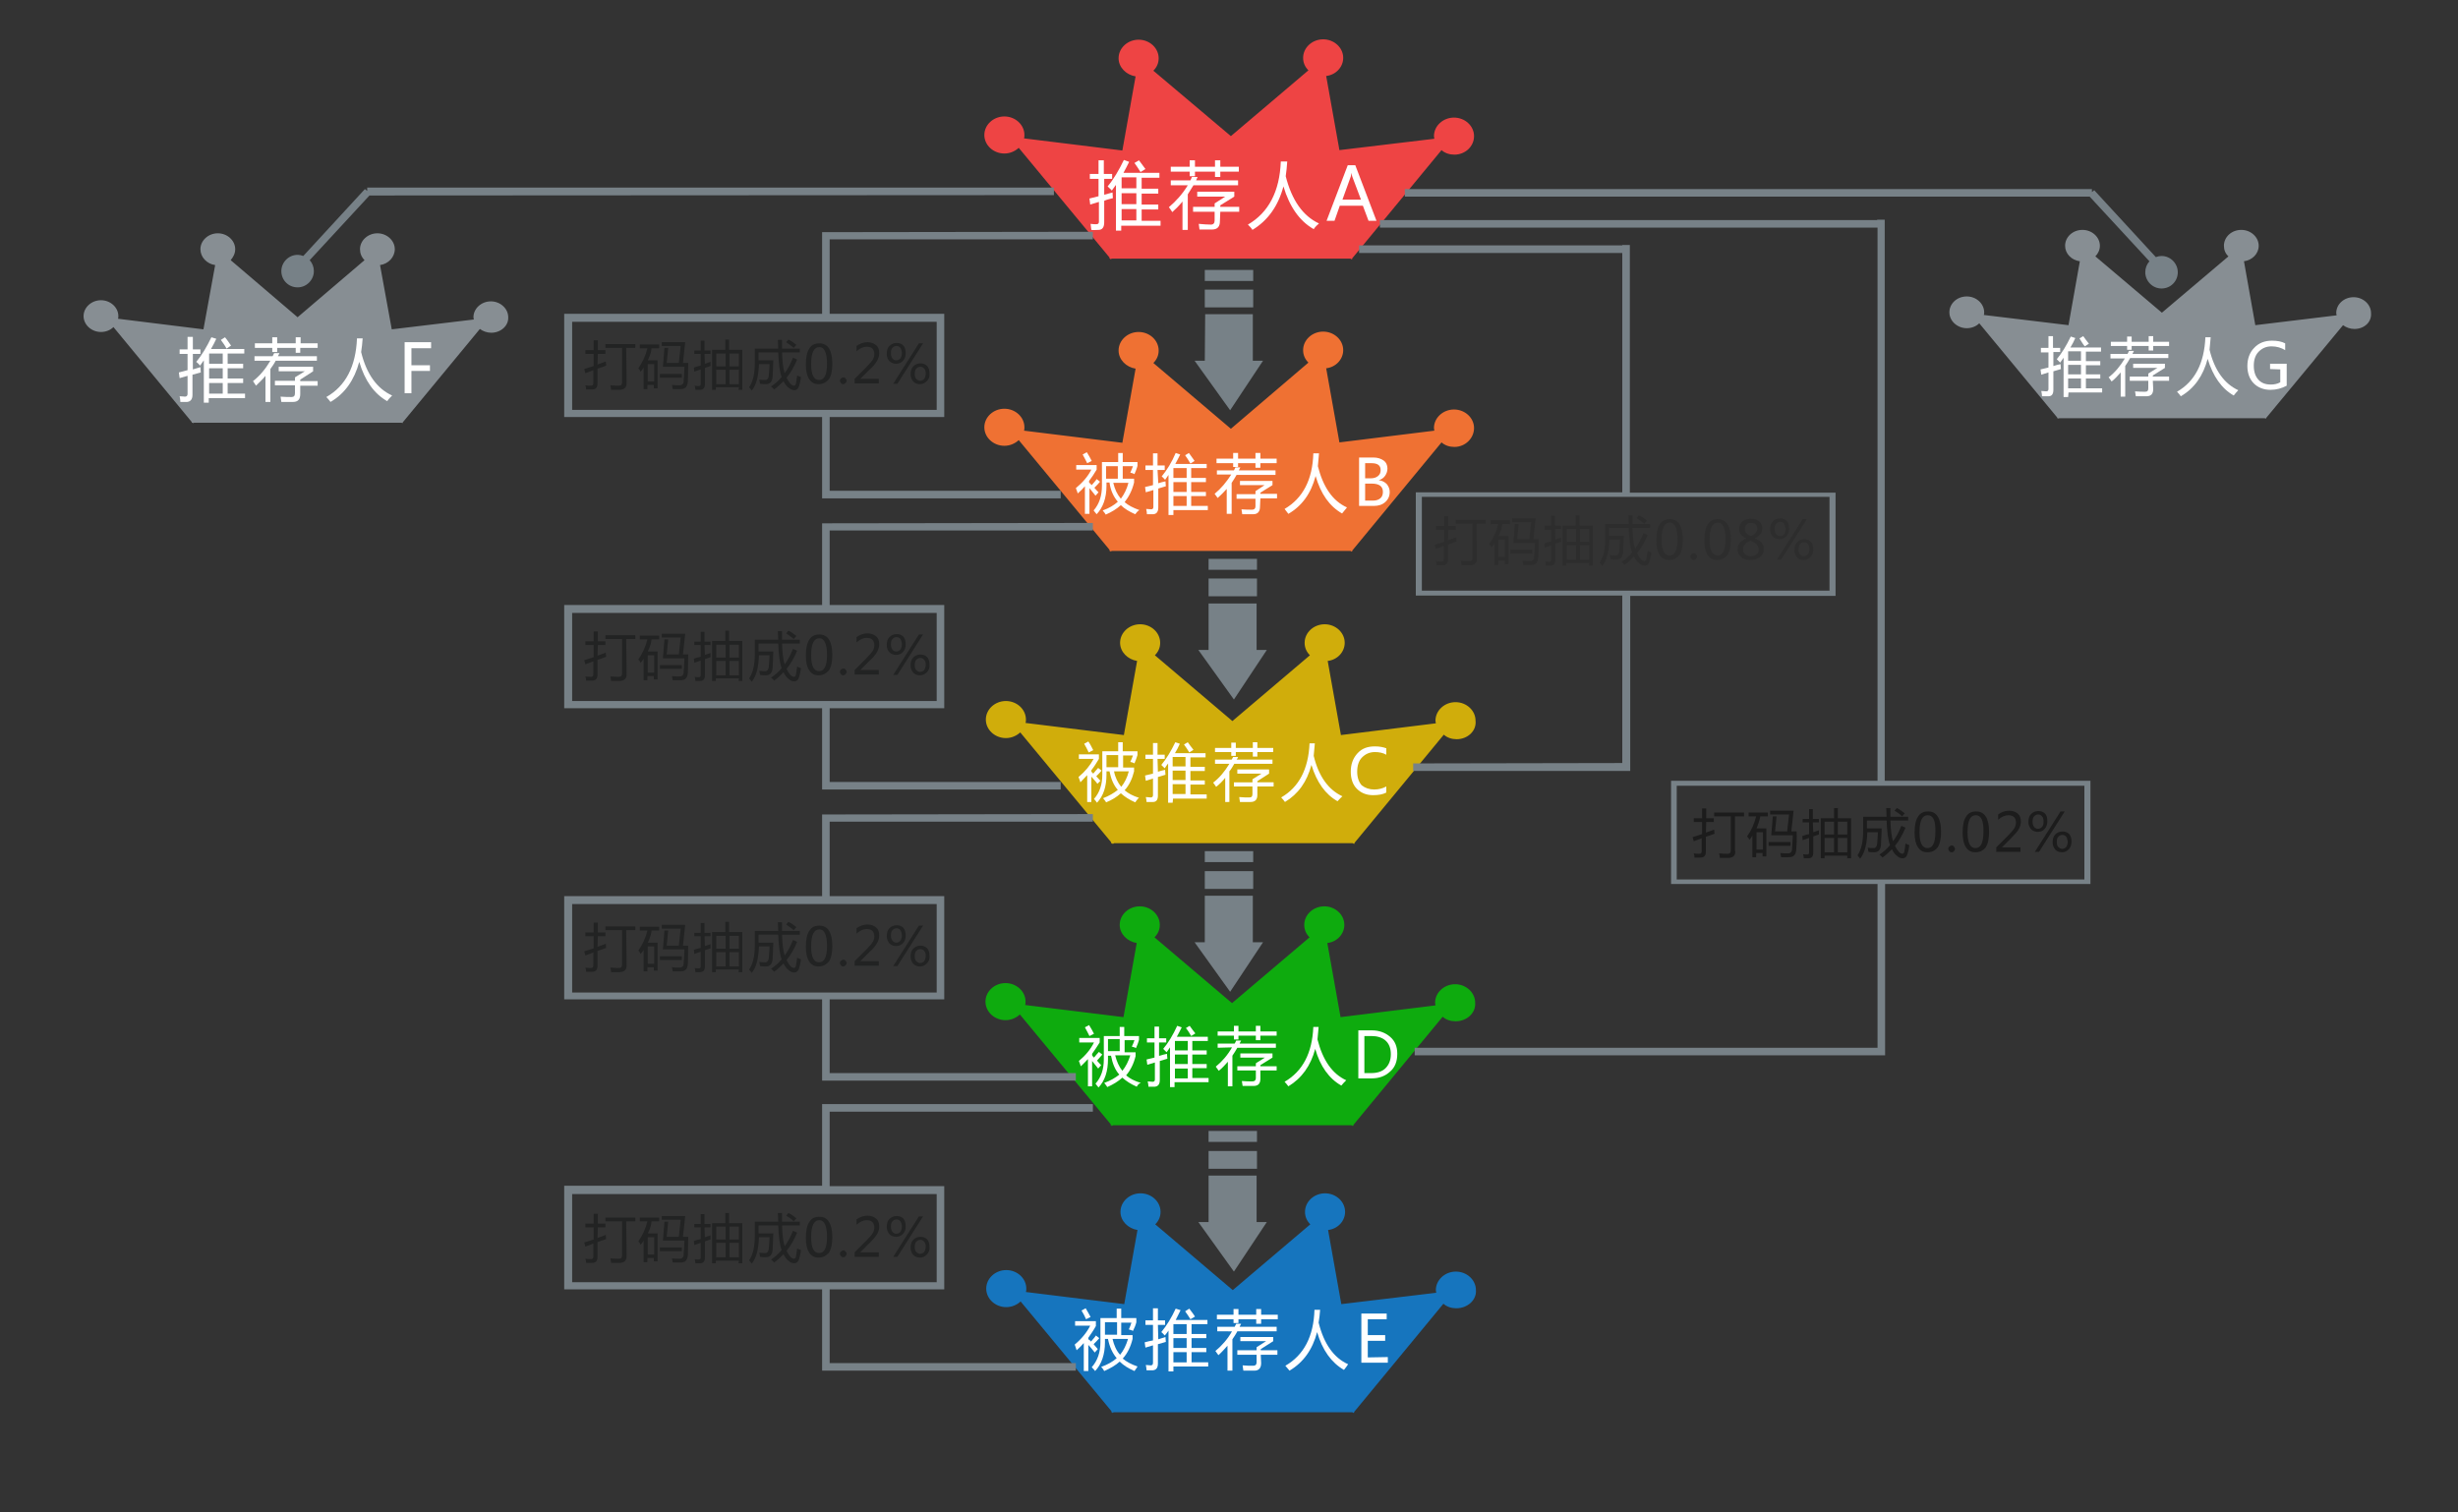 <?xml version="1.0" encoding="utf-8"?>
<!-- Generator: Adobe Illustrator 19.0.0, SVG Export Plug-In . SVG Version: 6.00 Build 0)  -->
<svg version="1.1" id="Layer_1" xmlns="http://www.w3.org/2000/svg" xmlns:xlink="http://www.w3.org/1999/xlink" x="0px" y="0px"
	 width="650px" height="400px" viewBox="0 0 650 400" style="enable-background:new 0 0 650 400;" xml:space="preserve">
<rect x="0" y="0" width="650" height="400" fill="#333333" stroke="none"/>
<style type="text/css">
	.st0{fill:#EE4444;}
	.st1{fill:#FFFFFF;}
	.st2{fill:#EF7133;}
	.st3{fill:#D0AD0B;}
	.st4{fill:#0EAB0E;}
	.st5{fill:#1675BE;}
	.st6{fill:#878E93;}
	.st7{fill:#778187;}
	.st8{fill:#222323;}
	.st9{fill:#2D2D2D;}
	.st10{fill:#1C1C1C;}
</style>
<g>
	<g>
		<path class="st0" d="M384.6,40.9c-1.3,0-2.5-0.4-3.4-1.2l-23.6,28.6v0.1h0l-0.1,0.2c-0.1-0.1-0.3-0.1-0.4-0.2h-63.1
			c-0.2,0.1-0.3,0.2-0.3,0.2l-0.1-0.2h-0.2v-0.3l-24-29c-1,0.9-2.3,1.5-3.8,1.5c-2.9,0-5.3-2.2-5.3-4.9c0-2.7,2.4-4.9,5.3-4.9
			c2.9,0,5.3,2.2,5.3,4.9c0,0.3,0,0.6-0.1,0.9l26,3.2l3.5-19.6c-2.5-0.4-4.5-2.4-4.5-4.8c0-2.7,2.4-4.9,5.3-4.9s5.3,2.2,5.3,4.9
			c0,1.3-0.5,2.4-1.4,3.3L325.5,36L346,18.6c-0.9-0.9-1.4-2-1.4-3.3c0-2.7,2.4-4.9,5.3-4.9c2.9,0,5.3,2.2,5.3,4.9
			c0,2.4-1.9,4.5-4.5,4.8l3.5,19.6l25.1-3c0-0.2-0.1-0.5-0.1-0.7c0-2.7,2.4-4.9,5.3-4.9s5.3,2.2,5.3,4.9S387.5,40.9,384.6,40.9z"/>
		<path class="st1" d="M361.9,58.4l-1.5-4h-6.1l-1.4,4h-2.1l5.6-14.7h2l5.6,14.7H361.9z M357.6,46.7c-0.1-0.2-0.1-0.5-0.2-1h0
			c-0.1,0.4-0.1,0.8-0.2,1l-2.2,6.1h4.9L357.6,46.7z"/>
		<path class="st1" d="M347.4,60.6c-3.7-2.1-6.4-5.9-8-11.3c-1.4,5.2-4.1,9-8.2,11.5c-0.3-0.5-0.7-0.9-1.2-1.4
			c5.5-3.2,8.4-8.8,8.7-16.7h1.7c-0.1,1.4-0.2,2.6-0.4,3.9c1.6,6.3,4.5,10.5,8.8,12.5C348.3,59.5,347.8,60,347.4,60.6z"/>
		<path class="st1" d="M322.6,58.5c0,1.5-0.7,2.2-2.1,2.2c-0.8,0-1.9,0-3.3,0c-0.1-0.5-0.1-1-0.2-1.5c1.2,0.1,2.2,0.2,3.2,0.2
			c0.7,0,1-0.4,1-1.1V56h-5.7v-1.3h5.7v-0.9L324,52h-7.4v-1.3h9.8V52l-3.7,2.3v0.4h5V56h-5L322.6,58.5L322.6,58.5z M322.7,46.8h-1.4
			v-1.4H316v1.2h-1.4v-1.2h-5v-1.3h5v-1.7h1.4v1.7h5.3v-1.7h1.4v1.7h4.9v1.3h-4.9V46.8z M309.6,49v-1.3h5.2c0.1-0.3,0.3-0.6,0.4-0.9
			h1.5c-0.1,0.3-0.3,0.6-0.4,0.9h11.1V49h-11.8c-0.5,0.8-1,1.6-1.5,2.4v9.4h-1.4v-7.5c-0.9,1.1-1.8,2-2.7,2.8
			c-0.3-0.5-0.6-0.9-0.9-1.3c1.9-1.6,3.6-3.5,5-5.8C314,49,309.6,49,309.6,49z"/>
		<path class="st1" d="M296.5,61h-1.4V48.9c-0.4,0.5-0.7,1-1.1,1.5c-0.2-0.3-0.6-0.6-1.1-1.1c1.6-1.9,3-4.3,4.3-7l1.4,0.5
			c-0.5,1-1,2-1.5,2.9h9.5v1.3h-4.7v2.9h4.4v1.3h-4.4v2.9h4.4v1.3h-4.4v3h5v1.3h-10.4L296.5,61L296.5,61z M300.5,46.9h-3.9v2.9h3.9
			V46.9z M300.5,51.1h-3.9v2.9h3.9V51.1z M300.5,58.3v-3h-3.9v3H300.5z M300,43.1l1.2-0.7c0.6,0.8,1.2,1.6,1.7,2.3l-1.3,0.8
			C301.1,44.7,300.6,43.9,300,43.1z M292,51.5c0.8-0.2,1.5-0.4,2.2-0.6c0,0.6,0.1,1.1,0.1,1.5c-0.8,0.2-1.6,0.4-2.3,0.7v5.7
			c0,1.3-0.5,2-1.5,2c-0.6,0-1.3,0.1-1.9,0c-0.1-0.5-0.1-1-0.2-1.6c0.6,0.1,1.1,0.1,1.5,0.1c0.5,0,0.7-0.2,0.7-0.7v-5.2
			c-0.8,0.2-1.5,0.5-2.3,0.7l-0.2-1.6c0.8-0.2,1.7-0.4,2.4-0.6v-4.6h-2.3v-1.3h2.3v-3.6h1.4v3.6h2.2v1.3H292L292,51.5L292,51.5z"/>
	</g>
	<g>
		<g>
			<path class="st2" d="M384.6,118.2c-1.3,0-2.5-0.4-3.4-1.2l-23.6,28.6v0.1h0l-0.1,0.2c-0.1-0.1-0.3-0.1-0.4-0.2h-63.1
				c-0.2,0.1-0.3,0.2-0.3,0.2l-0.1-0.2h-0.2v-0.3l-24-29c-1,0.9-2.3,1.5-3.8,1.5c-2.9,0-5.3-2.2-5.3-4.9c0-2.7,2.4-4.9,5.3-4.9
				c2.9,0,5.3,2.2,5.3,4.9c0,0.3,0,0.6-0.1,0.9l26,3.2l3.5-19.6c-2.5-0.4-4.5-2.4-4.5-4.8c0-2.7,2.4-4.9,5.3-4.9s5.3,2.2,5.3,4.9
				c0,1.3-0.5,2.4-1.4,3.3l20.5,17.4L346,95.9c-0.9-0.9-1.4-2-1.4-3.3c0-2.7,2.4-4.9,5.3-4.9c2.9,0,5.3,2.2,5.3,4.9
				c0,2.4-1.9,4.5-4.5,4.8l3.5,19.6l25.1-3.1c0-0.2-0.1-0.5-0.1-0.7c0-2.7,2.4-4.9,5.3-4.9s5.3,2.2,5.3,4.9S387.5,118.2,384.6,118.2
				z"/>
		</g>
		<path class="st1" d="M364.6,127L364.6,127c0.9,0.1,1.6,0.5,2.1,1c0.5,0.6,0.8,1.3,0.8,2.1c0,1.1-0.4,2-1.2,2.7c-0.8,0.7-1.8,1-3,1
			h-3.9V121h3.8c1.1,0,2,0.3,2.7,0.8c0.7,0.5,1,1.3,1,2.1c0,0.7-0.2,1.3-0.6,1.9C365.9,126.4,365.3,126.8,364.6,127z M361,132.4h2
			c0.9,0,1.5-0.2,2-0.6c0.5-0.4,0.7-1,0.7-1.7c0-1.5-1-2.2-3-2.2H361L361,132.4L361,132.4z M362.7,122.5h-1.7v4h1.5
			c0.8,0,1.4-0.2,1.9-0.6c0.5-0.4,0.7-0.9,0.7-1.6C365.1,123.1,364.3,122.5,362.7,122.5z"/>
		<path class="st1" d="M354.9,135.8c-3.3-1.9-5.6-5.1-7-9.9c-1.2,4.6-3.6,7.9-7.2,10c-0.3-0.4-0.6-0.8-1-1.3
			c4.8-2.8,7.4-7.7,7.6-14.7h1.5c-0.1,1.2-0.2,2.3-0.3,3.4c1.4,5.5,3.9,9.2,7.7,10.9C355.7,134.8,355.3,135.3,354.9,135.8z"/>
		<path class="st1" d="M333.2,134c0,1.3-0.6,2-1.8,2c-0.7,0-1.7,0-2.9,0c-0.1-0.4-0.1-0.9-0.2-1.3c1,0.1,1.9,0.1,2.8,0.1
			c0.6,0,0.9-0.3,0.9-0.9v-2h-5v-1.2h5v-0.8l2.4-1.6h-6.5v-1.1h8.6v1.1l-3.2,2v0.3h4.4v1.2h-4.4L333.2,134L333.2,134z M333.3,123.7
			H332v-1.2h-4.6v1h-1.3v-1h-4.4v-1.2h4.4v-1.5h1.3v1.5h4.6v-1.5h1.3v1.5h4.3v1.2h-4.3V123.7z M321.8,125.6v-1.2h4.5
			c0.1-0.2,0.3-0.5,0.4-0.8h1.3c-0.1,0.3-0.3,0.5-0.4,0.8h9.7v1.2H327c-0.4,0.7-0.8,1.4-1.3,2.1v8.2h-1.3v-6.6
			c-0.8,0.9-1.6,1.7-2.4,2.4c-0.3-0.4-0.6-0.8-0.8-1.1c1.7-1.4,3.1-3.1,4.4-5.1H321.8z"/>
		<path class="st1" d="M310.3,136.2h-1.3v-10.6c-0.3,0.4-0.6,0.9-0.9,1.3c-0.2-0.2-0.5-0.6-0.9-0.9c1.4-1.7,2.7-3.8,3.7-6.2l1.2,0.4
			c-0.4,0.9-0.9,1.7-1.3,2.5h8.3v1.1H315v2.6h3.9v1.1H315v2.6h3.9v1.1H315v2.6h4.4v1.1h-9.1L310.3,136.2L310.3,136.2z M313.8,123.8
			h-3.5v2.6h3.5V123.8z M313.8,127.5h-3.5v2.6h3.5V127.5z M313.8,133.8v-2.6h-3.5v2.6H313.8z M313.4,120.4l1-0.6
			c0.5,0.7,1,1.4,1.5,2.1l-1.1,0.7C314.4,121.9,313.9,121.1,313.4,120.4z M306.3,127.8c0.7-0.2,1.3-0.4,1.9-0.5
			c0,0.5,0.1,0.9,0.1,1.3c-0.7,0.2-1.4,0.4-2,0.6v5c0,1.1-0.4,1.7-1.3,1.8c-0.6,0-1.1,0-1.7,0c0-0.4-0.1-0.9-0.2-1.4
			c0.6,0,1,0.1,1.3,0.1c0.4,0,0.6-0.2,0.6-0.6v-4.5c-0.7,0.2-1.4,0.4-2,0.6l-0.2-1.4c0.7-0.2,1.5-0.3,2.1-0.5v-4h-2v-1.2h2v-3.2h1.2
			v3.2h1.9v1.2h-1.9L306.3,127.8L306.3,127.8L306.3,127.8z"/>
		<path class="st1" d="M300.2,136c-1.6-0.7-2.9-1.5-3.8-2.4c-1.1,1-2.4,1.8-4,2.5c-0.2-0.4-0.5-0.7-0.8-1.1c1.7-0.6,3-1.4,4-2.3
			c-1.1-1.3-1.9-2.9-2.2-5.1h-0.8v0.9c0,3.2-0.9,5.7-2.6,7.5c-0.3-0.4-0.6-0.7-0.8-1c1.5-1.7,2.2-3.9,2.2-6.5v-6.3h4.3v-2.4h1.2v2.4
			h3.9v1c-0.2,0.8-0.5,1.5-0.8,2.2c-0.3-0.2-0.7-0.3-1.1-0.4c0.3-0.6,0.5-1.2,0.7-1.7h-2.7v3.3h3v1c-0.5,2.1-1.4,3.8-2.5,5.2
			c0.9,0.8,2.2,1.5,3.9,2.1C300.8,135.2,300.5,135.6,300.2,136z M295.6,123.3h-3.1v3.3h3.1V123.3z M298.4,127.7h-4
			c0.4,1.7,1,3,2,4.2C297.3,130.7,298,129.3,298.4,127.7z M288.7,128.3c0.5-0.6,1-1.1,1.3-1.6l0.9,0.7c-0.4,0.5-0.9,1-1.5,1.6
			c0.4,0.5,0.8,0.9,1.1,1.2l-0.8,0.9c-0.5-0.6-1-1.3-1.6-2v6.8h-1.2v-7.3c-0.6,0.7-1.2,1.3-1.9,1.9c-0.1-0.4-0.3-0.9-0.5-1.4
			c1.8-1.5,3.2-3.1,4.1-4.9h-4V123h5.4v1.2c-0.6,1-1.3,2.1-2,3v0.4C288.3,127.9,288.5,128.1,288.7,128.3z M286.3,120.2l1.1-0.6
			c0.5,0.8,0.9,1.5,1.3,2.3l-1.2,0.6C287.2,121.9,286.8,121.1,286.3,120.2z"/>
	</g>
	<g>
		<path class="st3" d="M385.2,195.5c-1.3,0-2.5-0.4-3.4-1.2l-23.6,28.6v0.1h0l-0.1,0.2c-0.1-0.1-0.3-0.1-0.4-0.2h-63.1
			c-0.2,0.1-0.3,0.2-0.3,0.2L294,223h-0.2v-0.3l-24-29c-1,0.9-2.3,1.5-3.8,1.5c-2.9,0-5.3-2.2-5.3-4.9c0-2.7,2.4-4.9,5.3-4.9
			c2.9,0,5.3,2.2,5.3,4.9c0,0.3,0,0.6-0.1,0.9l26,3.2l3.5-19.6c-2.5-0.4-4.5-2.4-4.5-4.8c0-2.7,2.4-4.9,5.3-4.9
			c2.9,0,5.3,2.2,5.3,4.9c0,1.3-0.5,2.4-1.4,3.3l20.5,17.4l20.5-17.4c-0.9-0.9-1.4-2-1.4-3.3c0-2.7,2.4-4.9,5.3-4.9
			c2.9,0,5.3,2.2,5.3,4.9c0,2.4-1.9,4.5-4.5,4.8l3.5,19.6l25.1-3.1c0-0.2-0.1-0.5-0.1-0.7c0-2.7,2.4-4.9,5.3-4.9
			c2.9,0,5.3,2.2,5.3,4.9C390.5,193.3,388.1,195.5,385.2,195.5z"/>
		<path class="st1" d="M363.4,208.8c1.2,0,2.3-0.3,3.2-0.8v1.6c-0.9,0.5-2.1,0.7-3.5,0.7c-1.8,0-3.2-0.6-4.3-1.7
			c-1.1-1.1-1.6-2.7-1.6-4.5c0-2,0.6-3.6,1.8-4.9s2.7-1.8,4.6-1.8c1.2,0,2.2,0.2,3,0.5v1.7c-0.9-0.5-1.9-0.7-3-0.7
			c-1.4,0-2.5,0.5-3.4,1.4c-0.9,0.9-1.3,2.2-1.3,3.8c0,1.5,0.4,2.7,1.2,3.6C361,208.4,362.1,208.8,363.4,208.8z"/>
		<path class="st1" d="M353.7,211.9c-3.2-1.8-5.5-5-6.9-9.6c-1.2,4.5-3.5,7.7-7,9.8c-0.3-0.4-0.6-0.8-1-1.2
			c4.7-2.7,7.2-7.5,7.5-14.3h1.4c-0.1,1.2-0.2,2.3-0.3,3.3c1.3,5.4,3.9,9,7.6,10.7C354.5,211,354.1,211.5,353.7,211.9z"/>
		<path class="st1" d="M332.5,210.2c0,1.3-0.6,1.9-1.8,1.9c-0.7,0-1.6,0-2.8,0c-0.1-0.4-0.1-0.8-0.2-1.3c1,0.1,1.9,0.1,2.7,0.1
			c0.6,0,0.8-0.3,0.8-0.9v-2h-4.9v-1.1h4.9v-0.8l2.4-1.5h-6.4v-1.1h8.4v1.1l-3.1,2v0.3h4.3v1.1h-4.3L332.5,210.2L332.5,210.2z
			 M332.5,200.1h-1.2v-1.2h-4.5v1h-1.2v-1h-4.3v-1.1h4.3v-1.4h1.2v1.4h4.5v-1.5h1.2v1.5h4.2v1.1h-4.2L332.5,200.1L332.5,200.1z
			 M321.3,202v-1.1h4.4c0.1-0.2,0.3-0.5,0.4-0.7h1.3c-0.1,0.3-0.2,0.5-0.4,0.7h9.5v1.1h-10.1c-0.4,0.7-0.8,1.4-1.3,2v8.1H324v-6.4
			c-0.7,0.9-1.5,1.7-2.4,2.4c-0.3-0.4-0.5-0.8-0.8-1.1c1.7-1.3,3.1-3,4.3-5L321.3,202L321.3,202z"/>
		<path class="st1" d="M310.1,212.3h-1.2v-10.4c-0.3,0.4-0.6,0.8-0.9,1.3c-0.2-0.2-0.5-0.5-0.9-0.9c1.4-1.7,2.6-3.7,3.7-6l1.2,0.4
			c-0.4,0.9-0.8,1.7-1.3,2.5h8.1v1.1h-4v2.5h3.8v1.1h-3.8v2.5h3.8v1.1h-3.8v2.6h4.3v1.1h-8.9L310.1,212.3L310.1,212.3z M313.5,200.2
			h-3.4v2.5h3.4V200.2z M313.5,203.8h-3.4v2.5h3.4V203.8z M313.5,210v-2.6h-3.4v2.6H313.5z M313.1,196.9l1-0.6c0.5,0.7,1,1.4,1.5,2
			l-1.1,0.7C314.1,198.3,313.6,197.6,313.1,196.9z M306.2,204.1c0.7-0.2,1.3-0.4,1.9-0.5c0,0.5,0.1,0.9,0.1,1.3
			c-0.7,0.2-1.4,0.4-2,0.6v4.9c0,1.1-0.4,1.7-1.3,1.7c-0.5,0-1.1,0-1.7,0c0-0.4-0.1-0.9-0.2-1.3c0.5,0,1,0.1,1.3,0.1
			c0.4,0,0.6-0.2,0.6-0.6v-4.4c-0.7,0.2-1.3,0.4-1.9,0.6l-0.2-1.4c0.7-0.2,1.4-0.3,2.1-0.5v-3.9h-2v-1.1h2v-3.1h1.2v3.1h1.9v1.1
			h-1.9L306.2,204.1L306.2,204.1z"/>
		<path class="st1" d="M300.2,212.2c-1.6-0.7-2.8-1.5-3.8-2.4c-1.1,1-2.4,1.8-3.9,2.4c-0.2-0.4-0.5-0.7-0.8-1.1
			c1.6-0.6,2.9-1.4,3.9-2.2c-1.1-1.2-1.8-2.9-2.2-4.9h-0.8v0.9c0,3.1-0.8,5.6-2.5,7.4c-0.3-0.4-0.5-0.7-0.8-1
			c1.5-1.7,2.2-3.8,2.2-6.4v-6.2h4.2v-2.4h1.2v2.4h3.9v1c-0.2,0.7-0.5,1.5-0.8,2.2c-0.3-0.2-0.7-0.3-1.1-0.4
			c0.3-0.6,0.5-1.1,0.7-1.7h-2.6v3.2h2.9v1c-0.5,2-1.3,3.7-2.5,5c0.9,0.8,2.2,1.5,3.8,2C300.8,211.3,300.5,211.8,300.2,212.2z
			 M295.7,199.7h-3.1v3.2h3.1V199.7z M298.5,204h-3.9c0.3,1.6,1,3,1.9,4.1C297.4,207,298.1,205.6,298.5,204z M289.1,204.6
			c0.5-0.6,0.9-1.1,1.3-1.5l0.9,0.7c-0.4,0.5-0.9,1-1.4,1.5c0.4,0.4,0.8,0.9,1.1,1.2l-0.8,0.8c-0.4-0.6-1-1.2-1.6-1.9v6.7h-1.1V205
			c-0.6,0.6-1.2,1.3-1.8,1.9c-0.1-0.4-0.3-0.9-0.5-1.4c1.8-1.5,3.1-3.1,4-4.8h-3.9v-1.2h5.3v1.2c-0.6,1-1.2,2-2,3v0.4
			C288.7,204.2,288.9,204.4,289.1,204.6z M286.7,196.7l1.1-0.6c0.5,0.7,0.9,1.5,1.3,2.3l-1.2,0.6
			C287.6,198.3,287.2,197.6,286.7,196.7z"/>
	</g>
	<g>
		<path class="st4" d="M384.9,270.1c-1.3,0-2.5-0.4-3.4-1.2l-23.6,28.6v0.1h0l-0.1,0.2c-0.1-0.1-0.3-0.1-0.4-0.2h-63.1
			c-0.2,0.1-0.3,0.2-0.3,0.2l-0.1-0.2h-0.2v-0.3l-24-29c-1,0.9-2.3,1.5-3.8,1.5c-2.9,0-5.3-2.2-5.3-4.9c0-2.7,2.4-4.9,5.3-4.9
			c2.9,0,5.3,2.2,5.3,4.9c0,0.3,0,0.6-0.1,0.9l26,3.2l3.5-19.6c-2.5-0.4-4.5-2.4-4.5-4.8c0-2.7,2.4-4.9,5.3-4.9s5.3,2.2,5.3,4.9
			c0,1.3-0.5,2.4-1.4,3.3l20.5,17.4l20.5-17.4c-0.9-0.9-1.4-2-1.4-3.3c0-2.7,2.4-4.9,5.3-4.9c2.9,0,5.3,2.2,5.3,4.9
			c0,2.4-1.9,4.5-4.5,4.8l3.5,19.6l25.1-3.1c0-0.2-0.1-0.5-0.1-0.7c0-2.7,2.4-4.9,5.3-4.9c2.9,0,5.3,2.2,5.3,4.9
			C390.3,267.9,387.9,270.1,384.9,270.1z"/>
		<path class="st1" d="M367.6,283.4c-1.3,1.2-2.9,1.8-4.9,1.8h-3.5v-12.7h3.6c1.9,0,3.5,0.6,4.8,1.7c1.3,1.1,1.9,2.6,1.9,4.5
			C369.5,280.7,368.9,282.3,367.6,283.4z M366.4,275.2c-0.9-0.8-2.2-1.2-3.7-1.2h-1.9v9.8h1.8c1.6,0,2.9-0.4,3.8-1.3
			c0.9-0.9,1.4-2.1,1.4-3.7C367.8,277.2,367.3,276,366.4,275.2z"/>
		<path class="st1" d="M354.7,287.1c-3.2-1.8-5.6-5.1-6.9-9.7c-1.2,4.5-3.6,7.8-7.1,9.9c-0.3-0.4-0.6-0.8-1-1.2
			c4.8-2.8,7.3-7.6,7.6-14.5h1.4c-0.1,1.2-0.2,2.3-0.3,3.3c1.4,5.5,3.9,9.1,7.6,10.8C355.5,286.2,355.1,286.6,354.7,287.1z"/>
		<path class="st1" d="M333.3,285.3c0,1.3-0.6,1.9-1.8,1.9c-0.7,0-1.6,0-2.9,0c-0.1-0.4-0.1-0.9-0.2-1.3c1,0.1,1.9,0.1,2.8,0.1
			c0.6,0,0.9-0.3,0.9-0.9v-2h-4.9V282h4.9v-0.8l2.4-1.5H328v-1.1h8.5v1.1l-3.2,2v0.3h4.3v1.1h-4.3L333.3,285.3L333.3,285.3z
			 M333.3,275.1h-1.2v-1.2h-4.6v1h-1.2v-1h-4.3v-1.1h4.3v-1.5h1.2v1.5h4.6v-1.5h1.2v1.5h4.3v1.1h-4.3V275.1z M322,277.1v-1.1h4.5
			c0.1-0.2,0.3-0.5,0.4-0.8h1.3c-0.1,0.3-0.3,0.5-0.4,0.8h9.6v1.1h-10.2c-0.4,0.7-0.8,1.4-1.3,2.1v8.1h-1.2v-6.5
			c-0.8,0.9-1.5,1.7-2.4,2.4c-0.3-0.4-0.6-0.8-0.8-1.1c1.7-1.4,3.1-3,4.3-5.1L322,277.1L322,277.1L322,277.1z"/>
		<path class="st1" d="M310.6,287.5h-1.2V277c-0.3,0.4-0.6,0.9-0.9,1.3c-0.2-0.2-0.5-0.5-0.9-0.9c1.4-1.7,2.6-3.7,3.7-6.1l1.2,0.4
			c-0.4,0.9-0.9,1.7-1.3,2.5h8.2v1.1h-4.1v2.5h3.8v1.1h-3.8v2.5h3.8v1.1h-3.8v2.6h4.3v1.1h-9L310.6,287.5L310.6,287.5z M314.1,275.3
			h-3.4v2.5h3.4V275.3z M314.1,278.9h-3.4v2.5h3.4V278.9z M314.1,285.2v-2.6h-3.4v2.6H314.1z M313.6,271.9l1-0.6
			c0.5,0.7,1,1.4,1.5,2L315,274C314.6,273.3,314.2,272.6,313.6,271.9z M306.7,279.2c0.7-0.2,1.3-0.4,1.9-0.5c0,0.5,0.1,0.9,0.1,1.3
			c-0.7,0.2-1.4,0.4-2,0.6v5c0,1.1-0.4,1.7-1.3,1.8c-0.5,0-1.1,0-1.7,0c0-0.4-0.1-0.9-0.2-1.4c0.5,0,1,0.1,1.3,0.1
			c0.4,0,0.6-0.2,0.6-0.6v-4.5c-0.7,0.2-1.3,0.4-2,0.6l-0.2-1.4c0.7-0.2,1.4-0.3,2.1-0.5v-4h-2v-1.1h2v-3.1h1.2v3.1h1.9v1.1h-1.9
			V279.2z"/>
		<path class="st1" d="M300.6,287.4c-1.6-0.7-2.8-1.5-3.8-2.4c-1.1,1-2.4,1.8-4,2.5c-0.2-0.4-0.5-0.7-0.8-1.1c1.7-0.6,3-1.4,4-2.2
			c-1.1-1.2-1.8-2.9-2.2-5H293v0.9c0,3.2-0.8,5.7-2.5,7.5c-0.3-0.4-0.6-0.7-0.8-1c1.5-1.7,2.2-3.8,2.2-6.4v-6.2h4.2v-2.4h1.2v2.4
			h3.9v1c-0.2,0.8-0.5,1.5-0.8,2.2c-0.3-0.2-0.7-0.3-1.1-0.4c0.3-0.6,0.5-1.1,0.7-1.7h-2.6v3.2h2.9v1c-0.5,2.1-1.4,3.8-2.5,5.1
			c0.9,0.8,2.2,1.5,3.9,2C301.2,286.5,300.9,286.9,300.6,287.4z M296,274.8H293v3.2h3.1V274.8z M298.9,279.1h-4c0.4,1.6,1,3,1.9,4.1
			C297.7,282.1,298.4,280.7,298.9,279.1z M289.3,279.7c0.5-0.6,0.9-1.1,1.3-1.5l0.9,0.7c-0.4,0.5-0.9,1-1.4,1.6
			c0.4,0.5,0.8,0.9,1.1,1.2l-0.8,0.9c-0.5-0.6-1-1.3-1.6-2v6.7h-1.1v-7.2c-0.6,0.6-1.2,1.3-1.9,1.9c-0.1-0.4-0.3-0.9-0.5-1.4
			c1.8-1.5,3.1-3.1,4-4.9h-3.9v-1.2h5.4v1.2c-0.6,1-1.3,2-2,3v0.4C288.9,279.3,289.1,279.5,289.3,279.7z M286.9,271.7l1.1-0.6
			c0.5,0.8,0.9,1.5,1.3,2.3l-1.2,0.6C287.8,273.4,287.4,272.6,286.9,271.7z"/>
	</g>
	<g>
		<path class="st5" d="M385.1,346c-1.3,0-2.5-0.4-3.4-1.2l-23.6,28.6v0.1h0l-0.1,0.2c-0.1-0.1-0.3-0.1-0.4-0.2h-63.1
			c-0.2,0.1-0.3,0.2-0.3,0.2l-0.1-0.2h-0.2v-0.3l-24-29c-1,0.9-2.3,1.5-3.8,1.5c-2.9,0-5.3-2.2-5.3-4.9c0-2.7,2.4-4.9,5.3-4.9
			s5.3,2.2,5.3,4.9c0,0.3,0,0.6-0.1,0.9l26,3.2l3.5-19.6c-2.5-0.4-4.5-2.4-4.5-4.8c0-2.7,2.4-4.9,5.3-4.9c2.9,0,5.3,2.2,5.3,4.9
			c0,1.3-0.5,2.4-1.4,3.3l20.5,17.4l20.5-17.4c-0.9-0.9-1.4-2-1.4-3.3c0-2.7,2.4-4.9,5.3-4.9s5.3,2.2,5.3,4.9c0,2.4-1.9,4.5-4.5,4.8
			l3.5,19.6l25.1-3c0-0.2-0.1-0.5-0.1-0.7c0-2.7,2.4-4.9,5.3-4.9c2.9,0,5.3,2.2,5.3,4.9C390.5,343.8,388.1,346,385.1,346z"/>
		<path class="st1" d="M367,358.9v1.5h-7v-13h6.7v1.5h-5v4.2h4.6v1.5h-4.6v4.4L367,358.9L367,358.9z"/>
		<path class="st1" d="M355.4,362.3c-3.3-1.9-5.7-5.2-7.1-10c-1.2,4.6-3.6,8-7.3,10.2c-0.3-0.4-0.7-0.8-1.1-1.3
			c4.9-2.8,7.5-7.8,7.7-14.8h1.5c-0.1,1.2-0.2,2.3-0.4,3.4c1.4,5.6,4,9.3,7.8,11C356.2,361.3,355.8,361.8,355.4,362.3z"/>
		<path class="st1" d="M333.5,360.5c0,1.3-0.6,2-1.8,2c-0.7,0-1.7,0-2.9,0c-0.1-0.4-0.1-0.9-0.2-1.4c1,0.1,2,0.1,2.8,0.1
			c0.6,0,0.9-0.3,0.9-0.9v-2h-5.1v-1.2h5.1v-0.8l2.5-1.6H328v-1.1h8.7v1.1l-3.3,2.1v0.3h4.4v1.2h-4.4L333.5,360.5L333.5,360.5z
			 M333.5,350.1h-1.3v-1.2h-4.7v1h-1.3v-1h-4.4v-1.2h4.4v-1.5h1.3v1.5h4.7v-1.5h1.3v1.5h4.4v1.2h-4.4V350.1z M321.9,352.1v-1.2h4.6
			c0.1-0.3,0.3-0.5,0.4-0.8h1.3c-0.1,0.3-0.3,0.5-0.4,0.8h9.8v1.2h-10.4c-0.4,0.8-0.9,1.5-1.3,2.1v8.3h-1.3v-6.6
			c-0.8,0.9-1.6,1.8-2.4,2.5c-0.3-0.4-0.6-0.8-0.8-1.1c1.7-1.4,3.2-3.1,4.4-5.2H321.9L321.9,352.1z"/>
		<path class="st1" d="M310.3,362.7H309v-10.8c-0.3,0.4-0.6,0.9-1,1.3c-0.2-0.2-0.5-0.6-0.9-0.9c1.4-1.7,2.7-3.8,3.8-6.2l1.3,0.4
			c-0.4,0.9-0.9,1.7-1.3,2.6h8.4v1.1h-4.2v2.6h3.9v1.1h-3.9v2.6h3.9v1.1h-3.9v2.7h4.4v1.1h-9.2L310.3,362.7L310.3,362.7z
			 M313.8,350.2h-3.5v2.6h3.5V350.2z M313.8,353.9h-3.5v2.6h3.5V353.9z M313.8,360.3v-2.7h-3.5v2.7H313.8z M313.4,346.8l1.1-0.7
			c0.5,0.7,1.1,1.4,1.5,2.1l-1.2,0.7C314.4,348.2,313.9,347.5,313.4,346.8z M306.3,354.2c0.7-0.2,1.3-0.4,1.9-0.6
			c0,0.5,0.1,1,0.1,1.3c-0.7,0.2-1.4,0.4-2.1,0.6v5.1c0,1.1-0.4,1.7-1.3,1.8c-0.6,0-1.1,0-1.7,0c0-0.4-0.1-0.9-0.2-1.4
			c0.6,0,1,0.1,1.3,0.1c0.4,0,0.6-0.2,0.6-0.7v-4.6c-0.7,0.2-1.4,0.4-2,0.6l-0.2-1.4c0.8-0.2,1.5-0.4,2.2-0.5v-4.1h-2v-1.2h2v-3.2
			h1.3v3.2h1.9v1.2h-1.9L306.3,354.2L306.3,354.2z"/>
		<path class="st1" d="M300,362.6c-1.6-0.7-2.9-1.5-3.9-2.5c-1.1,1-2.5,1.8-4.1,2.5c-0.2-0.4-0.5-0.8-0.8-1.1
			c1.7-0.6,3.1-1.4,4.1-2.3c-1.1-1.3-1.9-3-2.3-5.1h-0.8v0.9c0,3.2-0.9,5.8-2.6,7.6c-0.3-0.4-0.6-0.7-0.9-1c1.5-1.7,2.3-3.9,2.3-6.6
			v-6.4h4.3v-2.5h1.2v2.5h4v1.1c-0.2,0.8-0.5,1.5-0.9,2.3c-0.3-0.2-0.7-0.3-1.1-0.4c0.3-0.6,0.5-1.2,0.7-1.8h-2.7v3.3h3v1
			c-0.5,2.1-1.4,3.9-2.6,5.2c0.9,0.8,2.2,1.5,3.9,2.1C300.7,361.7,300.3,362.1,300,362.6z M295.4,349.7h-3.2v3.3h3.2V349.7z
			 M298.3,354.1h-4.1c0.4,1.7,1,3.1,2,4.2C297.1,357.2,297.8,355.8,298.3,354.1z M288.5,354.8c0.5-0.6,1-1.1,1.3-1.6l0.9,0.7
			c-0.4,0.5-0.9,1-1.5,1.6c0.4,0.5,0.8,0.9,1.1,1.3l-0.8,0.9c-0.5-0.6-1-1.3-1.7-2v6.9h-1.2v-7.4c-0.6,0.7-1.2,1.3-1.9,1.9
			c-0.1-0.4-0.3-0.9-0.5-1.5c1.8-1.5,3.2-3.2,4.1-5h-4v-1.2h5.5v1.3c-0.6,1.1-1.3,2.1-2,3.1v0.4C288,354.3,288.3,354.5,288.5,354.8z
			 M286,346.6l1.1-0.6c0.5,0.8,0.9,1.6,1.3,2.3l-1.2,0.6C286.9,348.2,286.5,347.4,286,346.6z"/>
	</g>
	<g>
		<path class="st6" d="M129.9,88c-1.1,0-2.2-0.4-3-1l-20.4,24.7v0.1h0l-0.1,0.1c-0.1-0.1-0.2-0.1-0.4-0.1H51.3
			c-0.2,0.1-0.3,0.1-0.3,0.1l-0.1-0.1h-0.2v-0.2L30,86.5c-0.8,0.8-2,1.3-3.3,1.3c-2.5,0-4.6-1.9-4.6-4.2s2.1-4.2,4.6-4.2
			s4.6,1.9,4.6,4.2c0,0.3,0,0.5-0.1,0.7l22.6,2.8l3.1-17c-2.2-0.3-3.9-2.1-3.9-4.2c0-2.3,2.1-4.2,4.6-4.2s4.6,1.9,4.6,4.2
			c0,1.1-0.5,2.1-1.2,2.9l17.7,15.1l17.7-15.1c-0.8-0.8-1.2-1.8-1.2-2.9c0-2.3,2.1-4.2,4.6-4.2c2.5,0,4.6,1.9,4.6,4.2
			c0,2.1-1.7,3.9-3.9,4.2l3.1,17l21.7-2.6c0-0.2-0.1-0.4-0.1-0.6c0-2.3,2.1-4.2,4.6-4.2c2.5,0,4.6,1.9,4.6,4.2
			C134.5,86.2,132.4,88,129.9,88z"/>
		<path class="st1" d="M108.8,92.1v4.5h4.9v1.5h-4.9v5.9h-1.8V90.5h7v1.6H108.8z"/>
		<path class="st1" d="M102.4,106.1c-3.5-2-5.9-5.4-7.4-10.4c-1.3,4.8-3.8,8.4-7.6,10.6c-0.3-0.4-0.7-0.9-1.1-1.3
			c5.1-2.9,7.8-8.1,8.1-15.5h1.5c-0.1,1.3-0.2,2.4-0.4,3.6c1.4,5.8,4.2,9.7,8.2,11.5C103.2,105.1,102.7,105.6,102.4,106.1z"/>
		<path class="st1" d="M79.4,104.2c0,1.4-0.6,2.1-1.9,2.1c-0.7,0-1.8,0-3.1,0c-0.1-0.4-0.1-0.9-0.2-1.4c1.1,0.1,2.1,0.1,2.9,0.1
			c0.6,0,0.9-0.3,0.9-1v-2.1h-5.3v-1.2h5.3v-0.9l2.6-1.6h-6.9V97h9.1v1.2l-3.4,2.2v0.4H84v1.2h-4.6L79.4,104.2L79.4,104.2z
			 M79.5,93.3h-1.3v-1.3h-4.9v1.1h-1.3v-1.1h-4.6v-1.2h4.6v-1.6h1.3v1.6h4.9v-1.6h1.3v1.6H84v1.2h-4.6V93.3z M67.3,95.4v-1.2h4.8
			c0.1-0.3,0.3-0.5,0.4-0.8h1.4c-0.1,0.3-0.3,0.5-0.4,0.8h10.3v1.2H72.9c-0.4,0.8-0.9,1.5-1.4,2.2v8.7h-1.3v-6.9
			c-0.8,1-1.7,1.8-2.5,2.6c-0.3-0.5-0.6-0.9-0.8-1.2c1.8-1.4,3.3-3.2,4.6-5.4H67.3z"/>
		<path class="st1" d="M55.2,106.5h-1.3V95.3c-0.3,0.5-0.7,0.9-1,1.4c-0.2-0.3-0.5-0.6-1-1c1.5-1.8,2.8-4,4-6.5l1.3,0.4
			c-0.4,0.9-0.9,1.8-1.4,2.7h8.8v1.2h-4.4v2.7h4.1v1.2h-4.1v2.7h4.1v1.2h-4.1v2.8h4.6v1.2h-9.6L55.2,106.5L55.2,106.5L55.2,106.5z
			 M58.9,93.5h-3.6v2.7h3.6V93.5z M58.9,97.4h-3.6v2.7h3.6V97.4z M58.9,104.1v-2.8h-3.6v2.8H58.9z M58.4,89.9l1.1-0.7
			c0.6,0.7,1.1,1.5,1.6,2.2l-1.2,0.8C59.5,91.4,59,90.7,58.4,89.9z M51,97.7c0.7-0.2,1.4-0.4,2-0.6c0,0.5,0.1,1,0.1,1.4
			c-0.8,0.2-1.5,0.4-2.2,0.6v5.3c0,1.2-0.5,1.8-1.4,1.9c-0.6,0-1.2,0-1.8,0c0-0.5-0.1-1-0.2-1.5c0.6,0,1.1,0.1,1.4,0.1
			c0.4,0,0.7-0.2,0.7-0.7v-4.8c-0.7,0.2-1.4,0.4-2.1,0.6l-0.2-1.5c0.8-0.2,1.5-0.4,2.3-0.6v-4.3h-2.1v-1.2h2.1v-3.3H51v3.3h2v1.2h-2
			L51,97.7L51,97.7z"/>
	</g>
	<g>
		<path class="st6" d="M622.6,87c-1.1,0-2.2-0.4-3-1l-20.3,24.5v0.1h0l-0.1,0.1c-0.1,0-0.2-0.1-0.4-0.1h-54.2
			c-0.2,0.1-0.3,0.1-0.3,0.1l-0.1-0.1h-0.2v-0.2l-20.6-24.9c-0.8,0.8-2,1.3-3.3,1.3c-2.5,0-4.6-1.9-4.6-4.2c0-2.3,2-4.2,4.6-4.2
			c2.5,0,4.6,1.9,4.6,4.2c0,0.3,0,0.5-0.1,0.7l22.4,2.7l3-16.9c-2.2-0.3-3.9-2-3.9-4.1c0-2.3,2-4.2,4.6-4.2c2.5,0,4.6,1.9,4.6,4.2
			c0,1.1-0.5,2.1-1.2,2.8l17.6,14.9l17.6-14.9c-0.8-0.7-1.2-1.7-1.2-2.8c0-2.3,2-4.2,4.6-4.2c2.5,0,4.6,1.9,4.6,4.2
			c0,2.1-1.7,3.8-3.9,4.1l3,16.9l21.5-2.6c0-0.2-0.1-0.4-0.1-0.6c0-2.3,2-4.2,4.6-4.2c2.5,0,4.6,1.9,4.6,4.2
			C627.2,85.2,625.2,87,622.6,87z"/>
		<path class="st1" d="M600.3,97.6v-1.4h4.4v5.8c-1.3,0.7-2.7,1.1-4.3,1.1c-1.8,0-3.3-0.6-4.4-1.7s-1.7-2.7-1.7-4.6
			c0-1.9,0.6-3.6,1.8-4.8c1.2-1.3,2.8-1.9,4.7-1.9c1.4,0,2.5,0.2,3.5,0.7v1.8c-1-0.6-2.2-1-3.6-1c-1.4,0-2.5,0.5-3.4,1.4
			c-0.9,0.9-1.3,2.2-1.3,3.7c0,1.6,0.4,2.8,1.2,3.7c0.8,0.9,1.9,1.3,3.3,1.3c1,0,1.8-0.2,2.5-0.6v-3.4L600.3,97.6L600.3,97.6z"/>
		<path class="st1" d="M590.7,104.6c-3.2-1.8-5.5-5.1-6.9-9.7c-1.2,4.5-3.5,7.8-7.1,9.9c-0.3-0.4-0.6-0.8-1-1.2
			c4.7-2.7,7.2-7.5,7.5-14.4h1.4c-0.1,1.2-0.2,2.3-0.3,3.3c1.3,5.4,3.9,9,7.6,10.7C591.4,103.7,591,104.2,590.7,104.6z"/>
		<path class="st1" d="M569.4,102.9c0,1.3-0.6,1.9-1.8,1.9c-0.7,0-1.6,0-2.8,0c-0.1-0.4-0.1-0.9-0.2-1.3c1,0.1,1.9,0.1,2.7,0.1
			c0.6,0,0.8-0.3,0.8-0.9v-2h-4.9v-1.1h4.9v-0.8l2.4-1.5h-6.4v-1.1h8.4v1.1l-3.2,2v0.3h4.3v1.1h-4.3L569.4,102.9L569.4,102.9z
			 M569.4,92.7h-1.2v-1.2h-4.5v1h-1.2v-1h-4.3v-1.1h4.3V89h1.2v1.4h4.5v-1.5h1.2v1.5h4.2v1.1h-4.2V92.7z M558.1,94.7v-1.1h4.5
			c0.1-0.2,0.3-0.5,0.4-0.8h1.3c-0.1,0.3-0.3,0.5-0.4,0.8h9.5v1.1h-10.1c-0.4,0.7-0.8,1.4-1.3,2.1v8.1h-1.2v-6.4
			c-0.8,0.9-1.5,1.7-2.4,2.4c-0.3-0.4-0.5-0.8-0.8-1.1c1.7-1.3,3.1-3,4.3-5H558.1z"/>
		<path class="st1" d="M546.9,105h-1.2V94.6c-0.3,0.4-0.6,0.9-0.9,1.3c-0.2-0.2-0.5-0.5-0.9-0.9c1.4-1.7,2.6-3.7,3.7-6l1.2,0.4
			c-0.4,0.9-0.8,1.7-1.3,2.5h8.1v1.1h-4v2.5h3.8v1.1h-3.8V99h3.8v1.1h-3.8v2.6h4.3v1.1h-8.9L546.9,105L546.9,105z M550.3,92.9h-3.4
			v2.5h3.4V92.9z M550.3,96.5h-3.4V99h3.4V96.5z M550.3,102.7v-2.6h-3.4v2.6H550.3z M549.9,89.5l1-0.6c0.5,0.7,1,1.4,1.5,2l-1.1,0.7
			C550.8,91,550.4,90.3,549.9,89.5z M543,96.8c0.7-0.2,1.3-0.4,1.9-0.5c0,0.5,0.1,0.9,0.1,1.3c-0.7,0.2-1.4,0.4-2,0.6v4.9
			c0,1.1-0.4,1.7-1.3,1.7c-0.5,0-1.1,0-1.7,0c0-0.4-0.1-0.9-0.2-1.4c0.5,0,1,0.1,1.3,0.1c0.4,0,0.6-0.2,0.6-0.6v-4.4
			c-0.7,0.2-1.3,0.4-1.9,0.6l-0.2-1.4c0.7-0.2,1.4-0.3,2.1-0.5v-4h-2V92h2v-3.1h1.2V92h1.9v1.1H543L543,96.8L543,96.8z"/>
	</g>
	<path class="st7" d="M318.6,76.6h12.8v4.7h-12.8V76.6z M318.6,71.4h12.8v2.9h-12.8V71.4z M318.7,83.1h12.6v12.3h2.7l-8.7,13.1
		l-9.4-13.1h2.7L318.7,83.1L318.7,83.1z"/>
	<path class="st7" d="M319.6,153h12.8v4.7h-12.8V153z M319.6,147.8h12.8v2.9h-12.8V147.8z M319.7,159.6h12.6v12.3h2.7l-8.7,13.1
		l-9.4-13.1h2.7V159.6z"/>
	<path class="st7" d="M318.6,230.4h12.8v4.7h-12.8V230.4z M318.6,225.1h12.8v2.9h-12.8V225.1z M318.7,236.9h12.6v12.3h2.7l-8.7,13.1
		l-9.4-13.1h2.7V236.9z"/>
	<path class="st7" d="M319.6,304.4h12.8v4.7h-12.8V304.4z M319.6,299.1h12.8v2.9h-12.8V299.1z M319.7,310.9h12.6v12.3h2.7l-8.7,13.1
		l-9.4-13.1h2.7V310.9z"/>
	<path class="st7" d="M97.7,51.7L81.9,68.8c0.7,0.8,1.1,1.8,1.1,2.9c0,2.3-1.9,4.3-4.3,4.3s-4.3-1.9-4.3-4.3c0-2.3,1.9-4.3,4.3-4.3
		c0.5,0,1,0.1,1.5,0.3L96.5,50l0.6,0.5v-0.9h181.6v2L97.7,51.7L97.7,51.7z"/>
	<path class="st7" d="M552.6,52l15.8,17.1c-0.7,0.8-1.1,1.8-1.1,2.9c0,2.3,1.9,4.3,4.3,4.3s4.3-1.9,4.3-4.3c0-2.3-1.9-4.3-4.3-4.3
		c-0.5,0-1,0.1-1.5,0.3l-16.3-17.7l-0.6,0.5V50H371.5v2H552.6z"/>
	<path class="st7" d="M218.5,215.4h-1.1V237h-68.2v27.3h68.2v21.5h2v0h65.1v-2h-65.1v-19.5h30.3V237h-30.3v-19.7H289v-2L218.5,215.4
		L218.5,215.4L218.5,215.4z M247.7,239.1v23.4h-96.4v-23.4H247.7z M218.5,61.4h-1.1V83h-68.2v27.3h68.2v21.5h2v0h61.1v-2h-61.1
		v-19.5h30.3V83h-30.3V63.3H289v-2L218.5,61.4L218.5,61.4L218.5,61.4z M247.7,85.1v23.3h-96.4V85.1H247.7z M218.5,138.4h-1.1V160
		h-68.2v27.3h68.2v21.5h2v0h61.1v-2h-61.1v-19.5h30.3V160h-30.3v-19.7H289v-2L218.5,138.4L218.5,138.4L218.5,138.4z M247.7,162.1
		v23.3h-96.4v-23.3H247.7z M218.5,292h-1.1v21.6h-68.2V341h68.2v21.5h2v0h65.1v-2h-65.1V341h30.3v-27.3h-30.3V294H289v-2L218.5,292
		L218.5,292L218.5,292z M247.7,315.8v23.3h-96.4v-23.3H247.7z M373.7,201.9v2h56.3v0h1.1v-46.3h54.3v-27.3H431V64.8h-2v0.1h-69.6v2
		H429v63.3h-54.6v27.3H429v44.3L373.7,201.9L373.7,201.9z M376,156.2v-24.8h107.8v24.8L376,156.2L376,156.2z M498.4,206.5V58.1h-2
		v0.1H364.9v2h131.6v146.3h-54.6v27.3h54.6v43.3H374.1v2h123.3v0h1.1v-45.3h54.3v-27.3L498.4,206.5L498.4,206.5z M551.2,232.6H443.4
		v-24.8h107.8V232.6z"/>
	<path class="st8" d="M245.1,100.8c-0.5,0.5-1.1,0.8-1.8,0.8c-0.7,0-1.3-0.2-1.8-0.7c-0.4-0.5-0.7-1.1-0.7-1.9
		c0-0.9,0.2-1.6,0.7-2.1c0.5-0.5,1.1-0.8,1.9-0.8c0.7,0,1.3,0.2,1.8,0.7c0.4,0.5,0.6,1.1,0.6,2C245.9,99.6,245.6,100.3,245.1,100.8z
		 M244.4,97.5c-0.2-0.3-0.6-0.5-1-0.5c-0.5,0-0.8,0.2-1.1,0.5c-0.3,0.3-0.4,0.8-0.4,1.4c0,0.6,0.1,1,0.4,1.3c0.3,0.3,0.6,0.5,1,0.5
		c0.5,0,0.8-0.2,1.1-0.5c0.2-0.3,0.4-0.8,0.4-1.4C244.8,98.2,244.7,97.8,244.4,97.5z M236.2,101.5l6.8-10.7h1.1l-6.8,10.7H236.2z
		 M237,96.2c-0.7,0-1.3-0.2-1.8-0.7s-0.7-1.1-0.7-1.9c0-0.9,0.2-1.6,0.7-2.1c0.5-0.5,1.1-0.8,1.9-0.8c0.8,0,1.3,0.2,1.8,0.7
		c0.4,0.5,0.6,1.1,0.6,2c0,0.8-0.2,1.5-0.7,2C238.4,95.9,237.7,96.2,237,96.2z M238.1,92c-0.2-0.3-0.6-0.5-1-0.5
		c-0.5,0-0.8,0.2-1.1,0.5c-0.3,0.3-0.4,0.8-0.4,1.4c0,0.6,0.1,1,0.4,1.4s0.6,0.5,1,0.5c0.5,0,0.8-0.2,1.1-0.5
		c0.2-0.3,0.4-0.8,0.4-1.4C238.5,92.8,238.3,92.3,238.1,92z M229.9,97.8l-2.4,2.4v0h4.9v1.2h-6.4v-1.2l3.1-3.1
		c0.8-0.8,1.4-1.5,1.7-2c0.3-0.5,0.4-1,0.4-1.5c0-0.6-0.2-1.1-0.5-1.4c-0.3-0.3-0.8-0.5-1.5-0.5c-0.9,0-1.8,0.4-2.7,1.2v-1.4
		c0.8-0.6,1.8-1,2.9-1c1,0,1.7,0.3,2.3,0.8c0.6,0.5,0.8,1.2,0.8,2.1c0,0.7-0.2,1.3-0.5,1.9C231.6,96.1,230.9,96.9,229.9,97.8z
		 M223,101.6c-0.3,0-0.5-0.1-0.6-0.3c-0.2-0.2-0.3-0.4-0.3-0.6c0-0.2,0.1-0.5,0.3-0.6c0.2-0.2,0.4-0.3,0.6-0.3
		c0.3,0,0.5,0.1,0.6,0.3c0.2,0.2,0.3,0.4,0.3,0.6c0,0.2-0.1,0.4-0.3,0.6C223.4,101.5,223.2,101.6,223,101.6z M216.5,101.6
		c-1.1,0-1.9-0.4-2.5-1.3c-0.6-0.9-0.9-2.2-0.9-3.9c0-1.9,0.3-3.3,0.9-4.2c0.6-1,1.5-1.4,2.7-1.4c2.2,0,3.4,1.8,3.4,5.4
		c0,1.8-0.3,3.2-0.9,4.1C218.5,101.1,217.6,101.6,216.5,101.6z M216.7,91.8c-1.5,0-2.2,1.5-2.2,4.5c0,2.8,0.7,4.2,2.1,4.2
		c1.4,0,2.1-1.4,2.1-4.3C218.7,93.3,218,91.8,216.7,91.8z M210,102c0.2,0,0.4-0.2,0.5-0.6c0.1-0.7,0.2-1.3,0.3-2.1
		c0.4,0.2,0.7,0.3,1,0.4c-0.1,1-0.3,1.8-0.5,2.4c-0.2,0.7-0.6,1-1.1,1.1c-0.6,0-1.1-0.2-1.6-0.6c-0.6-0.4-1-1-1.4-1.8
		c-0.8,0.8-1.6,1.6-2.5,2.2c-0.2-0.3-0.5-0.5-0.8-0.8c1.1-0.7,2-1.5,2.8-2.5c-0.5-1.3-0.8-3.5-0.9-6.5h-5.2v2.1h3.9
		c-0.1,1.7-0.1,3.2-0.2,4.4c-0.1,1.3-0.7,1.9-1.8,1.9c-0.4,0-0.9,0-1.5-0.1c-0.1-0.3-0.1-0.7-0.2-1.1c0.6,0.1,1.2,0.1,1.6,0.1
		c0.5,0,0.8-0.4,0.9-1.1c0.1-0.8,0.1-1.9,0.2-3.1h-2.8c-0.1,3.2-0.7,5.5-1.9,7c-0.2-0.3-0.5-0.6-0.7-0.9c1-1.4,1.5-3.5,1.5-6.5v-3.7
		h6.2c0-0.7-0.1-1.5-0.1-2.3h1.1c0,0.6,0,1.4,0,2.3h4.7v1h-4.7c0.1,2.5,0.3,4.3,0.7,5.5c0.9-1.2,1.6-2.6,2.2-4.1l1.1,0.5
		c-0.8,1.9-1.7,3.5-2.8,4.8C208.7,101.3,209.3,102,210,102z M207.9,90.5l0.6-0.7c0.8,0.4,1.5,0.9,2.1,1.4l-0.7,0.8
		C209.3,91.5,208.6,91,207.9,90.5z M195.4,102.4h-6.1v0.7h-1V92.5h3.5v-2.7h1v2.7h3.5v10.6h-1L195.4,102.4L195.4,102.4z M191.9,93.5
		h-2.5v3.4h2.5V93.5z M191.9,97.8h-2.5v3.8h2.5V97.8z M195.4,93.5h-2.5v3.4h2.5V93.5z M195.4,97.8h-2.5v3.8h2.5V97.8z M186.4,96.2
		c0.5-0.2,1-0.3,1.5-0.5c0,0.3,0,0.6,0,1.1c-0.5,0.2-1,0.3-1.5,0.5v4.3c0,1-0.4,1.5-1.3,1.5c-0.3,0-0.7,0-1.2,0
		c0-0.4-0.1-0.8-0.2-1.1c0.4,0.1,0.8,0.1,1.1,0.1c0.4,0,0.5-0.2,0.5-0.6v-3.8c-0.6,0.2-1.1,0.4-1.7,0.6l-0.1-1.1
		c0.6-0.2,1.2-0.4,1.8-0.5v-3.1h-1.7v-0.9h1.7v-2.6h1v2.6h1.6v0.9h-1.6L186.4,96.2L186.4,96.2z M181.9,100.9c-0.1,1.4-0.7,2-1.9,2
		c-0.6,0-1.3,0-2.1,0c-0.1-0.3-0.1-0.7-0.2-1.1c0.7,0.1,1.4,0.1,2,0.1c0.7,0,1.1-0.4,1.1-1.2c0.1-1,0.1-2.2,0.2-3.7h-5.7l0.4-5h1
		l-0.4,4h3.2l0.5-4.5h-5v-1h6.2l-0.6,5.5h1.4C182,97.9,181.9,99.6,181.9,100.9z M180.3,99.9h-5.8v-1h5.8V99.9z M171.3,95.3h2.6v7.4
		h-1v-0.9h-1.7v1.1h-1v-5.7c-0.2,0.4-0.5,0.8-0.8,1.1c-0.1-0.3-0.3-0.6-0.6-0.9c1.1-1.5,1.9-3.3,2.4-5.3h-2v-1h5.1v1h-2
		C172.2,93.2,171.8,94.3,171.3,95.3z M171.3,100.9h1.7v-4.6h-1.7V100.9z M165.7,101.3c0,1.2-0.6,1.7-1.7,1.8c-0.6,0-1.4,0-2.4,0
		c0-0.4-0.1-0.8-0.2-1.2c1,0.1,1.8,0.1,2.3,0.1c0.6,0,0.8-0.3,0.8-1V92h-4.4v-1h7.9v1h-2.4L165.7,101.3L165.7,101.3z M158,96.4
		c0.8-0.3,1.5-0.5,2.2-0.8c0,0.5,0.1,0.8,0.1,1.1c-0.8,0.3-1.6,0.6-2.3,0.8v4c0,1-0.5,1.5-1.4,1.5c-0.4,0-0.9,0-1.6,0
		c0-0.4-0.1-0.8-0.2-1.1c0.5,0.1,0.9,0.1,1.5,0.1c0.4,0,0.6-0.2,0.6-0.7v-3.4c-0.7,0.3-1.4,0.5-2.1,0.8l-0.3-1.1
		c0.8-0.3,1.7-0.5,2.5-0.8v-3.2h-2.2v-1h2.2v-2.6h1.1v2.6h2v1h-2L158,96.4L158,96.4z"/>
	<path class="st8" d="M245.1,177.8c-0.5,0.5-1.1,0.8-1.8,0.8c-0.7,0-1.3-0.2-1.8-0.7c-0.4-0.5-0.7-1.1-0.7-1.9
		c0-0.9,0.2-1.6,0.7-2.1c0.5-0.5,1.1-0.8,1.9-0.8c0.7,0,1.3,0.2,1.8,0.7c0.4,0.5,0.6,1.1,0.6,2C245.9,176.6,245.6,177.3,245.1,177.8
		z M244.4,174.5c-0.2-0.3-0.6-0.5-1-0.5c-0.5,0-0.8,0.2-1.1,0.5c-0.3,0.3-0.4,0.8-0.4,1.4c0,0.6,0.1,1,0.4,1.3
		c0.3,0.3,0.6,0.5,1,0.5c0.5,0,0.8-0.2,1.1-0.5c0.2-0.3,0.4-0.8,0.4-1.4C244.8,175.2,244.7,174.8,244.4,174.5z M236.2,178.5
		l6.8-10.7h1.1l-6.8,10.7H236.2z M237,173.2c-0.7,0-1.3-0.2-1.8-0.7s-0.7-1.1-0.7-1.9c0-0.9,0.2-1.6,0.7-2.1
		c0.5-0.5,1.1-0.8,1.9-0.8c0.8,0,1.3,0.2,1.8,0.7c0.4,0.5,0.6,1.1,0.6,2c0,0.8-0.2,1.5-0.7,2C238.4,172.9,237.7,173.2,237,173.2z
		 M238.1,169c-0.2-0.3-0.6-0.5-1-0.5c-0.5,0-0.8,0.2-1.1,0.5c-0.3,0.3-0.4,0.8-0.4,1.4c0,0.6,0.1,1,0.4,1.4s0.6,0.5,1,0.5
		c0.5,0,0.8-0.2,1.1-0.5c0.2-0.3,0.4-0.8,0.4-1.4C238.5,169.8,238.3,169.3,238.1,169z M229.9,174.8l-2.4,2.4v0h4.9v1.2h-6.4v-1.2
		l3.1-3.1c0.8-0.8,1.4-1.5,1.7-2c0.3-0.5,0.4-1,0.4-1.5c0-0.6-0.2-1.1-0.5-1.4c-0.3-0.3-0.8-0.5-1.5-0.5c-0.9,0-1.8,0.4-2.7,1.2
		v-1.4c0.8-0.6,1.8-1,2.9-1c1,0,1.7,0.3,2.3,0.8c0.6,0.5,0.8,1.2,0.8,2.1c0,0.7-0.2,1.3-0.5,1.9
		C231.6,173.1,230.9,173.9,229.9,174.8z M223,178.6c-0.3,0-0.5-0.1-0.6-0.3c-0.2-0.2-0.3-0.4-0.3-0.6c0-0.2,0.1-0.5,0.3-0.6
		c0.2-0.2,0.4-0.3,0.6-0.3c0.3,0,0.5,0.1,0.6,0.3c0.2,0.2,0.3,0.4,0.3,0.6c0,0.2-0.1,0.4-0.3,0.6C223.4,178.5,223.2,178.6,223,178.6
		z M216.5,178.6c-1.1,0-1.9-0.4-2.5-1.3c-0.6-0.9-0.9-2.2-0.9-3.9c0-1.9,0.3-3.3,0.9-4.2c0.6-1,1.5-1.4,2.7-1.4
		c2.2,0,3.4,1.8,3.4,5.4c0,1.8-0.3,3.2-0.9,4.1C218.5,178.1,217.6,178.6,216.5,178.6z M216.7,168.8c-1.5,0-2.2,1.5-2.2,4.5
		c0,2.8,0.7,4.2,2.1,4.2c1.4,0,2.1-1.4,2.1-4.3C218.7,170.3,218,168.8,216.7,168.8z M210,179c0.2,0,0.4-0.2,0.5-0.6
		c0.1-0.7,0.2-1.3,0.3-2.1c0.4,0.2,0.7,0.3,1,0.4c-0.1,1-0.3,1.8-0.5,2.4c-0.2,0.7-0.6,1-1.1,1.1c-0.6,0-1.1-0.1-1.6-0.6
		c-0.6-0.4-1-1-1.4-1.8c-0.8,0.8-1.6,1.6-2.5,2.2c-0.2-0.3-0.5-0.5-0.8-0.8c1.1-0.7,2-1.5,2.8-2.5c-0.5-1.3-0.8-3.5-0.9-6.5h-5.2
		v2.1h3.9c-0.1,1.7-0.1,3.2-0.2,4.4c-0.1,1.3-0.7,1.9-1.8,1.9c-0.4,0-0.9,0-1.5-0.1c-0.1-0.3-0.1-0.7-0.2-1.1
		c0.6,0.1,1.2,0.1,1.6,0.1c0.5,0,0.8-0.4,0.9-1.1c0.1-0.8,0.1-1.9,0.2-3.1h-2.8c-0.1,3.2-0.7,5.5-1.9,7c-0.2-0.3-0.5-0.6-0.7-0.9
		c1-1.4,1.5-3.5,1.5-6.5v-3.7h6.2c0-0.7-0.1-1.5-0.1-2.3h1.1c0,0.6,0,1.4,0,2.3h4.7v1h-4.7c0.1,2.5,0.3,4.3,0.7,5.5
		c0.9-1.2,1.6-2.6,2.2-4.1l1.1,0.5c-0.8,1.9-1.7,3.5-2.8,4.8C208.7,178.3,209.3,179,210,179z M207.9,167.5l0.6-0.7
		c0.8,0.4,1.5,0.9,2.1,1.4l-0.7,0.8C209.3,168.5,208.6,168,207.9,167.5z M195.4,179.4h-6.1v0.7h-1v-10.6h3.5v-2.7h1v2.7h3.5v10.6h-1
		L195.4,179.4L195.4,179.4z M191.9,170.5h-2.5v3.4h2.5V170.5z M191.9,174.8h-2.5v3.8h2.5V174.8z M195.4,170.5h-2.5v3.4h2.5V170.5z
		 M195.4,174.8h-2.5v3.8h2.5V174.8z M186.4,173.2c0.5-0.2,1-0.3,1.5-0.5c0,0.3,0,0.6,0,1.1c-0.5,0.2-1,0.3-1.5,0.5v4.3
		c0,1-0.4,1.5-1.3,1.5c-0.3,0-0.7,0-1.2,0c0-0.4-0.1-0.8-0.2-1.1c0.4,0.1,0.8,0.1,1.1,0.1c0.4,0,0.5-0.2,0.5-0.6v-3.8
		c-0.6,0.2-1.1,0.4-1.7,0.6l-0.1-1.1c0.6-0.2,1.2-0.4,1.8-0.5v-3.1h-1.7v-0.9h1.7v-2.6h1v2.6h1.6v0.9h-1.6L186.4,173.2L186.4,173.2z
		 M181.9,177.9c-0.1,1.4-0.7,2-1.9,2c-0.6,0-1.3,0-2.1,0c-0.1-0.3-0.1-0.7-0.2-1.1c0.7,0.1,1.4,0.1,2,0.1c0.7,0,1.1-0.4,1.1-1.2
		c0.1-1,0.1-2.2,0.2-3.6h-5.7l0.4-5h1l-0.4,4h3.2l0.5-4.5h-5v-1h6.2l-0.6,5.5h1.4C182,174.9,181.9,176.6,181.9,177.9z M180.3,176.9
		h-5.8v-1h5.8V176.9z M171.3,172.3h2.6v7.4h-1v-0.9h-1.7v1.1h-1v-5.7c-0.2,0.4-0.5,0.8-0.8,1.1c-0.1-0.3-0.3-0.6-0.6-0.9
		c1.1-1.5,1.9-3.3,2.4-5.3h-2v-1h5.1v1h-2C172.2,170.2,171.8,171.3,171.3,172.3z M171.3,177.9h1.7v-4.6h-1.7V177.9z M165.7,178.3
		c0,1.2-0.6,1.7-1.7,1.8c-0.6,0-1.4,0-2.4,0c0-0.4-0.1-0.8-0.2-1.2c1,0.1,1.8,0.1,2.3,0.1c0.6,0,0.8-0.3,0.8-1V169h-4.4v-1h7.9v1
		h-2.4L165.7,178.3L165.7,178.3z M158,173.4c0.8-0.3,1.5-0.5,2.2-0.8c0,0.5,0.1,0.8,0.1,1.1c-0.8,0.3-1.6,0.6-2.3,0.8v4
		c0,1-0.5,1.5-1.4,1.5c-0.4,0-0.9,0-1.6,0c0-0.4-0.1-0.8-0.2-1.1c0.5,0.1,0.9,0.1,1.5,0.1c0.4,0,0.6-0.2,0.6-0.7v-3.4
		c-0.7,0.3-1.4,0.5-2.1,0.8l-0.3-1.1c0.8-0.3,1.7-0.5,2.5-0.8v-3.2h-2.2v-1h2.2v-2.6h1.1v2.6h2v1h-2L158,173.4L158,173.4L158,173.4z
		"/>
	<path class="st8" d="M245.1,254.8c-0.5,0.5-1.1,0.8-1.8,0.8c-0.7,0-1.3-0.2-1.8-0.7c-0.4-0.5-0.7-1.1-0.7-1.9
		c0-0.9,0.2-1.6,0.7-2.1c0.5-0.5,1.1-0.8,1.9-0.8c0.7,0,1.3,0.2,1.8,0.7c0.4,0.5,0.6,1.1,0.6,2C245.9,253.6,245.6,254.3,245.1,254.8
		z M244.4,251.5c-0.2-0.3-0.6-0.5-1-0.5c-0.5,0-0.8,0.2-1.1,0.5c-0.3,0.3-0.4,0.8-0.4,1.4c0,0.6,0.1,1,0.4,1.3
		c0.3,0.3,0.6,0.5,1,0.5c0.5,0,0.8-0.2,1.1-0.5c0.2-0.3,0.4-0.8,0.4-1.4C244.8,252.2,244.7,251.8,244.4,251.5z M236.2,255.5
		l6.8-10.7h1.1l-6.8,10.7H236.2z M237,250.2c-0.7,0-1.3-0.2-1.8-0.7c-0.4-0.5-0.7-1.1-0.7-1.9c0-0.9,0.2-1.6,0.7-2.1
		c0.5-0.5,1.1-0.8,1.9-0.8c0.8,0,1.3,0.2,1.8,0.7c0.4,0.5,0.6,1.1,0.6,2c0,0.8-0.2,1.5-0.7,2C238.4,249.9,237.7,250.2,237,250.2z
		 M238.1,246c-0.2-0.3-0.6-0.5-1-0.5c-0.5,0-0.8,0.2-1.1,0.5c-0.3,0.3-0.4,0.8-0.4,1.4c0,0.6,0.1,1,0.4,1.4c0.3,0.3,0.6,0.5,1,0.5
		c0.5,0,0.8-0.2,1.1-0.5c0.2-0.3,0.4-0.8,0.4-1.4C238.5,246.8,238.3,246.3,238.1,246z M229.9,251.8l-2.4,2.4v0h4.9v1.2h-6.4v-1.2
		l3.1-3.1c0.8-0.8,1.4-1.5,1.7-2s0.4-1,0.4-1.5c0-0.6-0.2-1.1-0.5-1.4c-0.3-0.3-0.8-0.5-1.5-0.5c-0.9,0-1.8,0.4-2.7,1.2v-1.4
		c0.8-0.6,1.8-1,2.9-1c1,0,1.7,0.3,2.3,0.8c0.6,0.5,0.8,1.2,0.8,2.1c0,0.7-0.2,1.3-0.5,1.9C231.6,250.1,230.9,250.9,229.9,251.8z
		 M223,255.6c-0.3,0-0.5-0.1-0.6-0.3c-0.2-0.2-0.3-0.4-0.3-0.6c0-0.2,0.1-0.5,0.3-0.6c0.2-0.2,0.4-0.3,0.6-0.3
		c0.3,0,0.5,0.1,0.6,0.3c0.2,0.2,0.3,0.4,0.3,0.6c0,0.2-0.1,0.4-0.3,0.6C223.4,255.5,223.2,255.6,223,255.6z M216.5,255.6
		c-1.1,0-1.9-0.4-2.5-1.3c-0.6-0.9-0.9-2.2-0.9-3.9c0-1.9,0.3-3.3,0.9-4.2c0.6-1,1.5-1.4,2.7-1.4c2.2,0,3.4,1.8,3.4,5.4
		c0,1.8-0.3,3.2-0.9,4.1C218.5,255.1,217.6,255.6,216.5,255.6z M216.7,245.8c-1.5,0-2.2,1.5-2.2,4.5c0,2.8,0.7,4.2,2.1,4.2
		c1.4,0,2.1-1.4,2.1-4.3C218.7,247.2,218,245.8,216.7,245.8z M210,256c0.2,0,0.4-0.2,0.5-0.6c0.1-0.7,0.2-1.4,0.3-2.1
		c0.4,0.2,0.7,0.3,1,0.4c-0.1,1-0.3,1.8-0.5,2.4c-0.2,0.7-0.6,1-1.1,1.1c-0.6,0-1.1-0.1-1.6-0.6c-0.6-0.4-1-1-1.4-1.8
		c-0.8,0.8-1.6,1.6-2.5,2.2c-0.2-0.3-0.5-0.5-0.8-0.8c1.1-0.7,2-1.5,2.8-2.5c-0.5-1.3-0.8-3.5-0.9-6.5h-5.2v2.1h3.9
		c-0.1,1.7-0.1,3.2-0.2,4.4c-0.1,1.3-0.7,1.9-1.8,1.9c-0.4,0-0.9,0-1.5-0.1c-0.1-0.3-0.1-0.7-0.2-1.1c0.6,0.1,1.2,0.1,1.6,0.1
		c0.5,0,0.8-0.4,0.9-1.1c0.1-0.8,0.1-1.9,0.2-3.1h-2.8c-0.1,3.2-0.7,5.5-1.9,7c-0.2-0.3-0.5-0.6-0.7-0.9c1-1.4,1.5-3.5,1.5-6.5v-3.7
		h6.2c0-0.7-0.1-1.5-0.1-2.3h1.1c0,0.6,0,1.4,0,2.3h4.7v1h-4.7c0.1,2.5,0.3,4.3,0.7,5.5c0.9-1.2,1.6-2.6,2.2-4.1l1.1,0.5
		c-0.8,1.9-1.7,3.5-2.8,4.8C208.7,255.3,209.3,256,210,256z M207.9,244.5l0.6-0.7c0.8,0.4,1.5,0.9,2.1,1.4l-0.7,0.8
		C209.3,245.5,208.6,245,207.9,244.5z M195.4,256.4h-6.1v0.7h-1v-10.6h3.5v-2.7h1v2.7h3.5v10.6h-1L195.4,256.4L195.4,256.4z
		 M191.9,247.5h-2.5v3.4h2.5V247.5z M191.9,251.8h-2.5v3.8h2.5V251.8z M195.4,247.5h-2.5v3.4h2.5V247.5z M195.4,251.8h-2.5v3.8h2.5
		V251.8z M186.4,250.2c0.5-0.2,1-0.3,1.5-0.5c0,0.3,0,0.6,0,1.1c-0.5,0.2-1,0.3-1.5,0.5v4.3c0,1-0.4,1.5-1.3,1.5c-0.3,0-0.7,0-1.2,0
		c0-0.4-0.1-0.8-0.2-1.1c0.4,0.1,0.8,0.1,1.1,0.1c0.4,0,0.5-0.2,0.5-0.6v-3.8c-0.6,0.2-1.1,0.4-1.7,0.6l-0.1-1.1
		c0.6-0.2,1.2-0.4,1.8-0.5v-3.1h-1.7v-0.9h1.7v-2.6h1v2.6h1.6v0.9h-1.6L186.4,250.2L186.4,250.2z M181.9,254.9c-0.1,1.4-0.7,2-1.9,2
		c-0.6,0-1.3,0-2.1,0c-0.1-0.3-0.1-0.7-0.2-1.1c0.7,0.1,1.4,0.1,2,0.1c0.7,0,1.1-0.4,1.1-1.2c0.1-1,0.1-2.2,0.2-3.6h-5.7l0.4-5h1
		l-0.4,4h3.2l0.5-4.5h-5v-1h6.2l-0.6,5.5h1.4C182,251.9,181.9,253.6,181.9,254.9z M180.3,253.9h-5.8v-1h5.8V253.9z M171.3,249.3h2.6
		v7.4h-1v-0.9h-1.7v1.1h-1v-5.7c-0.2,0.4-0.5,0.8-0.8,1.1c-0.1-0.3-0.3-0.6-0.6-0.9c1.1-1.5,1.9-3.3,2.4-5.3h-2v-1h5.1v1h-2
		C172.2,247.2,171.8,248.3,171.3,249.3z M171.3,254.9h1.7v-4.6h-1.7V254.9z M165.7,255.3c0,1.2-0.6,1.7-1.7,1.8c-0.6,0-1.4,0-2.4,0
		c0-0.4-0.1-0.8-0.2-1.2c1,0.1,1.8,0.1,2.3,0.1c0.6,0,0.8-0.3,0.8-1V246h-4.4v-1h7.9v1h-2.4L165.7,255.3L165.7,255.3z M158,250.4
		c0.8-0.3,1.5-0.5,2.2-0.8c0,0.5,0.1,0.8,0.1,1.1c-0.8,0.3-1.6,0.5-2.3,0.8v4c0,1-0.5,1.5-1.4,1.5c-0.4,0-0.9,0-1.6,0
		c0-0.4-0.1-0.8-0.2-1.1c0.5,0.1,0.9,0.1,1.5,0.1c0.4,0,0.6-0.2,0.6-0.7v-3.4c-0.7,0.3-1.4,0.5-2.1,0.8l-0.3-1.1
		c0.8-0.3,1.7-0.5,2.5-0.8v-3.2h-2.2v-1h2.2v-2.6h1.1v2.6h2v1h-2L158,250.4L158,250.4L158,250.4z"/>
	<path class="st8" d="M245.1,331.8c-0.5,0.5-1.1,0.8-1.8,0.8c-0.7,0-1.3-0.2-1.8-0.7c-0.4-0.5-0.7-1.1-0.7-1.9
		c0-0.9,0.2-1.6,0.7-2.1c0.5-0.5,1.1-0.8,1.9-0.8c0.7,0,1.3,0.2,1.8,0.7c0.4,0.5,0.6,1.1,0.6,2C245.9,330.6,245.6,331.2,245.1,331.8
		z M244.4,328.4c-0.2-0.3-0.6-0.5-1-0.5c-0.5,0-0.8,0.2-1.1,0.5c-0.3,0.3-0.4,0.8-0.4,1.4c0,0.6,0.1,1,0.4,1.3
		c0.3,0.3,0.6,0.5,1,0.5c0.5,0,0.8-0.2,1.1-0.5c0.2-0.3,0.4-0.8,0.4-1.4C244.8,329.2,244.7,328.7,244.4,328.4z M236.2,332.4
		l6.8-10.7h1.1l-6.8,10.7H236.2z M237,327.1c-0.7,0-1.3-0.2-1.8-0.7c-0.4-0.5-0.7-1.1-0.7-1.9c0-0.9,0.2-1.6,0.7-2.1
		c0.5-0.5,1.1-0.8,1.9-0.8c0.8,0,1.3,0.2,1.8,0.7c0.4,0.5,0.6,1.1,0.6,2c0,0.8-0.2,1.5-0.7,2C238.4,326.8,237.7,327.1,237,327.1z
		 M238.1,323c-0.2-0.3-0.6-0.5-1-0.5c-0.5,0-0.8,0.2-1.1,0.5c-0.3,0.3-0.4,0.8-0.4,1.4c0,0.6,0.1,1,0.4,1.4c0.3,0.3,0.6,0.5,1,0.5
		c0.5,0,0.8-0.2,1.1-0.5c0.2-0.3,0.4-0.8,0.4-1.4C238.5,323.8,238.3,323.3,238.1,323z M229.9,328.8l-2.4,2.4v0h4.9v1.2h-6.4v-1.2
		l3.1-3.1c0.8-0.8,1.4-1.5,1.7-2c0.3-0.5,0.4-1,0.4-1.5c0-0.6-0.2-1.1-0.5-1.4c-0.3-0.3-0.8-0.5-1.5-0.5c-0.9,0-1.8,0.4-2.7,1.2
		v-1.4c0.8-0.6,1.8-1,2.9-1c1,0,1.7,0.3,2.3,0.8c0.6,0.5,0.8,1.2,0.8,2.1c0,0.7-0.2,1.3-0.5,1.9C231.6,327,230.9,327.8,229.9,328.8z
		 M223,332.5c-0.3,0-0.5-0.1-0.6-0.3c-0.2-0.2-0.3-0.4-0.3-0.6c0-0.2,0.1-0.5,0.3-0.6c0.2-0.2,0.4-0.3,0.6-0.3
		c0.3,0,0.5,0.1,0.6,0.3c0.2,0.2,0.3,0.4,0.3,0.6c0,0.2-0.1,0.4-0.3,0.6C223.4,332.5,223.2,332.5,223,332.5z M216.5,332.6
		c-1.1,0-1.9-0.4-2.5-1.3c-0.6-0.9-0.9-2.2-0.9-3.9c0-1.9,0.3-3.3,0.9-4.2c0.6-1,1.5-1.4,2.7-1.4c2.2,0,3.4,1.8,3.4,5.4
		c0,1.8-0.3,3.2-0.9,4.1C218.5,332.1,217.6,332.6,216.5,332.6z M216.7,322.7c-1.5,0-2.2,1.5-2.2,4.5c0,2.8,0.7,4.2,2.1,4.2
		c1.4,0,2.1-1.4,2.1-4.3C218.7,324.2,218,322.7,216.7,322.7z M210,332.9c0.2,0,0.4-0.2,0.5-0.6c0.1-0.7,0.2-1.4,0.3-2.1
		c0.4,0.2,0.7,0.3,1,0.4c-0.1,1-0.3,1.8-0.5,2.4c-0.2,0.7-0.6,1-1.1,1.1c-0.6,0-1.1-0.1-1.6-0.6c-0.6-0.4-1-1-1.4-1.8
		c-0.8,0.8-1.6,1.6-2.5,2.2c-0.2-0.3-0.5-0.5-0.8-0.8c1.1-0.7,2-1.5,2.8-2.5c-0.5-1.3-0.8-3.5-0.9-6.5h-5.2v2.1h3.9
		c-0.1,1.7-0.1,3.2-0.2,4.4c-0.1,1.3-0.7,1.9-1.8,1.9c-0.4,0-0.9,0-1.5-0.1c-0.1-0.3-0.1-0.7-0.2-1.1c0.6,0.1,1.2,0.1,1.6,0.1
		c0.5,0,0.8-0.4,0.9-1.1c0.1-0.8,0.1-1.9,0.2-3.1h-2.8c-0.1,3.2-0.7,5.5-1.9,7c-0.2-0.3-0.5-0.6-0.7-0.9c1-1.4,1.5-3.5,1.5-6.5v-3.7
		h6.2c0-0.7-0.1-1.5-0.1-2.3h1.1c0,0.6,0,1.4,0,2.3h4.7v1h-4.7c0.1,2.5,0.3,4.3,0.7,5.5c0.9-1.2,1.6-2.6,2.2-4.1l1.1,0.5
		c-0.8,1.9-1.7,3.5-2.8,4.8C208.7,332.2,209.3,332.9,210,332.9z M207.9,321.5l0.6-0.7c0.8,0.4,1.5,0.9,2.1,1.4l-0.7,0.8
		C209.3,322.4,208.6,321.9,207.9,321.5z M195.4,333.4h-6.1v0.7h-1v-10.6h3.5v-2.7h1v2.7h3.5v10.6h-1L195.4,333.4L195.4,333.4z
		 M191.9,324.4h-2.5v3.4h2.5V324.4z M191.9,328.7h-2.5v3.8h2.5V328.7z M195.4,324.4h-2.5v3.4h2.5V324.4z M195.4,328.7h-2.5v3.8h2.5
		V328.7z M186.4,327.2c0.5-0.2,1-0.3,1.5-0.5c0,0.3,0,0.6,0,1.1c-0.5,0.2-1,0.3-1.5,0.5v4.3c0,1-0.4,1.5-1.3,1.5c-0.3,0-0.7,0-1.2,0
		c0-0.4-0.1-0.8-0.2-1.1c0.4,0.1,0.8,0.1,1.1,0.1c0.4,0,0.5-0.2,0.5-0.6v-3.8c-0.6,0.2-1.1,0.4-1.7,0.6l-0.1-1.1
		c0.6-0.2,1.2-0.4,1.8-0.5v-3.1h-1.7v-0.9h1.7v-2.6h1v2.6h1.6v0.9h-1.6L186.4,327.2L186.4,327.2z M181.9,331.9c-0.1,1.4-0.7,2-1.9,2
		c-0.6,0-1.3,0-2.1,0c-0.1-0.3-0.1-0.7-0.2-1.1c0.7,0.1,1.4,0.1,2,0.1c0.7,0,1.1-0.4,1.1-1.2c0.1-1,0.1-2.2,0.2-3.6h-5.7l0.4-5h1
		l-0.4,4h3.2l0.5-4.5h-5v-1h6.2l-0.6,5.5h1.4C182,328.9,181.9,330.5,181.9,331.9z M180.3,330.9h-5.8v-1h5.8V330.9z M171.3,326.2h2.6
		v7.4h-1v-0.9h-1.7v1.1h-1v-5.7c-0.2,0.4-0.5,0.8-0.8,1.1c-0.1-0.3-0.3-0.6-0.6-0.9c1.1-1.5,1.9-3.3,2.4-5.3h-2v-1h5.1v1h-2
		C172.2,324.2,171.8,325.3,171.3,326.2z M171.3,331.8h1.7v-4.6h-1.7V331.8z M165.7,332.2c0,1.2-0.6,1.7-1.7,1.8c-0.6,0-1.4,0-2.4,0
		c0-0.4-0.1-0.8-0.2-1.2c1,0.1,1.8,0.1,2.3,0.1c0.6,0,0.8-0.3,0.8-1V323h-4.4v-1h7.9v1h-2.4L165.7,332.2L165.7,332.2z M158,327.4
		c0.8-0.3,1.5-0.5,2.2-0.8c0,0.5,0.1,0.8,0.1,1.1c-0.8,0.3-1.6,0.5-2.3,0.8v4c0,1-0.5,1.5-1.4,1.5c-0.4,0-0.9,0-1.6,0
		c0-0.4-0.1-0.8-0.2-1.1c0.5,0.1,0.9,0.1,1.5,0.1c0.4,0,0.6-0.2,0.6-0.7v-3.4c-0.7,0.3-1.4,0.5-2.1,0.8l-0.3-1.1
		c0.8-0.3,1.7-0.5,2.5-0.8v-3.2h-2.2v-1h2.2v-2.6h1.1v2.6h2v1h-2L158,327.4L158,327.4L158,327.4z"/>
	<path class="st9" d="M478.8,147.3c-0.5,0.5-1.1,0.8-1.8,0.8c-0.7,0-1.3-0.2-1.8-0.7c-0.4-0.5-0.7-1.1-0.7-1.9
		c0-0.9,0.2-1.6,0.7-2.1c0.5-0.5,1.1-0.8,1.9-0.8c0.7,0,1.3,0.2,1.8,0.7c0.4,0.5,0.6,1.1,0.6,2C479.5,146.1,479.3,146.8,478.8,147.3
		z M478.1,143.9c-0.2-0.3-0.6-0.5-1-0.5c-0.5,0-0.8,0.2-1.1,0.5c-0.3,0.3-0.4,0.8-0.4,1.4c0,0.6,0.1,1,0.4,1.3
		c0.3,0.3,0.6,0.5,1,0.5c0.5,0,0.8-0.2,1.1-0.5s0.4-0.8,0.4-1.4C478.5,144.7,478.4,144.2,478.1,143.9z M469.9,148l6.8-10.7h1.1
		L471,148H469.9z M470.6,142.6c-0.7,0-1.3-0.2-1.8-0.7c-0.4-0.5-0.7-1.1-0.7-1.9c0-0.9,0.2-1.6,0.7-2.1c0.5-0.5,1.1-0.8,1.9-0.8
		c0.8,0,1.3,0.2,1.8,0.7c0.4,0.5,0.6,1.1,0.6,2c0,0.8-0.2,1.5-0.7,2S471.4,142.6,470.6,142.6z M471.8,138.5c-0.2-0.3-0.6-0.5-1-0.5
		c-0.5,0-0.8,0.2-1.1,0.5c-0.3,0.3-0.4,0.8-0.4,1.4c0,0.6,0.1,1,0.4,1.4c0.3,0.3,0.6,0.5,1,0.5c0.5,0,0.8-0.2,1.1-0.5
		c0.2-0.3,0.4-0.8,0.4-1.4C472.1,139.3,472,138.8,471.8,138.5z M466.4,145.2c0,0.9-0.3,1.6-1,2.1c-0.6,0.5-1.5,0.8-2.7,0.8
		c-0.9,0-1.7-0.3-2.3-0.8c-0.6-0.5-0.9-1.2-0.9-2c0-1.4,0.8-2.3,2.3-2.9v0c-1.3-0.6-1.9-1.4-1.9-2.6c0-0.8,0.3-1.4,0.9-1.9
		c0.6-0.5,1.3-0.7,2.3-0.7c0.8,0,1.5,0.2,2.1,0.7s0.8,1.1,0.8,1.8c0,1.2-0.7,2.1-2,2.7v0C465.6,142.9,466.4,143.9,466.4,145.2z
		 M464.7,139.8c0-0.5-0.1-0.8-0.4-1.1s-0.7-0.4-1.2-0.4c-0.5,0-0.9,0.1-1.2,0.4c-0.3,0.3-0.5,0.6-0.5,1.1c0,0.9,0.6,1.6,1.7,2
		C464.1,141.3,464.7,140.6,464.7,139.8z M462.9,143c-1.3,0.5-2,1.3-2,2.3c0,0.5,0.2,0.9,0.6,1.3c0.4,0.3,0.9,0.5,1.5,0.5
		c0.6,0,1.1-0.2,1.5-0.5c0.4-0.3,0.6-0.7,0.6-1.2C465,144.2,464.3,143.5,462.9,143z M454.1,148.1c-1.1,0-1.9-0.4-2.5-1.3
		c-0.6-0.9-0.9-2.2-0.9-3.9c0-1.9,0.3-3.3,0.9-4.2c0.6-1,1.5-1.4,2.7-1.4c2.2,0,3.4,1.8,3.4,5.4c0,1.8-0.3,3.2-0.9,4.1
		C456.1,147.6,455.2,148.1,454.1,148.1z M454.3,138.2c-1.5,0-2.2,1.5-2.2,4.5c0,2.8,0.7,4.2,2.1,4.2c1.4,0,2.1-1.4,2.1-4.3
		C456.3,139.7,455.6,138.2,454.3,138.2z M447.9,148.1c-0.3,0-0.5-0.1-0.6-0.3c-0.2-0.2-0.3-0.4-0.3-0.6c0-0.2,0.1-0.5,0.3-0.6
		s0.4-0.3,0.6-0.3c0.3,0,0.5,0.1,0.6,0.3c0.2,0.2,0.3,0.4,0.3,0.6c0,0.2-0.1,0.4-0.3,0.6C448.3,148,448.1,148.1,447.9,148.1z
		 M441.4,148.1c-1.1,0-1.9-0.4-2.5-1.3c-0.6-0.9-0.9-2.2-0.9-3.9c0-1.9,0.3-3.3,0.9-4.2c0.6-1,1.5-1.4,2.7-1.4
		c2.2,0,3.4,1.8,3.4,5.4c0,1.8-0.3,3.2-0.9,4.1C443.4,147.6,442.5,148.1,441.4,148.1z M441.6,138.2c-1.5,0-2.2,1.5-2.2,4.5
		c0,2.8,0.7,4.2,2.1,4.2c1.4,0,2.1-1.4,2.1-4.3C443.6,139.7,442.9,138.2,441.6,138.2z M434.9,148.4c0.2,0,0.4-0.2,0.5-0.6
		c0.1-0.7,0.2-1.3,0.3-2.1c0.4,0.2,0.7,0.3,1,0.4c-0.1,1-0.3,1.8-0.5,2.4c-0.2,0.7-0.6,1-1.1,1.1c-0.6,0-1.1-0.1-1.6-0.6
		c-0.6-0.4-1-1-1.4-1.8c-0.8,0.8-1.6,1.6-2.5,2.2c-0.2-0.3-0.5-0.5-0.8-0.8c1.1-0.7,2-1.5,2.8-2.5c-0.5-1.3-0.8-3.5-0.9-6.5h-5.2
		v2.1h3.9c-0.1,1.7-0.1,3.2-0.2,4.4c-0.1,1.3-0.7,1.9-1.8,1.9c-0.4,0-0.9,0-1.5-0.1c-0.1-0.3-0.1-0.7-0.2-1.1
		c0.6,0.1,1.2,0.1,1.6,0.1c0.5,0,0.8-0.4,0.9-1.1c0.1-0.8,0.1-1.9,0.2-3.1h-2.8c-0.1,3.2-0.7,5.5-1.9,7c-0.2-0.3-0.5-0.6-0.7-0.9
		c1-1.4,1.5-3.5,1.5-6.5v-3.7h6.2c0-0.7-0.1-1.5-0.1-2.3h1.1c0,0.6,0,1.4,0,2.3h4.7v1h-4.7c0.1,2.5,0.3,4.3,0.7,5.5
		c0.9-1.2,1.6-2.6,2.2-4.1l1.1,0.5c-0.8,1.9-1.7,3.5-2.8,4.8C433.6,147.7,434.2,148.4,434.9,148.4z M432.8,137l0.6-0.7
		c0.8,0.4,1.5,0.9,2.1,1.4l-0.7,0.8C434.2,138,433.5,137.5,432.8,137z M420.3,148.9h-6.1v0.7h-1V139h3.5v-2.7h1v2.7h3.5v10.6h-1
		V148.9z M416.8,139.9h-2.5v3.4h2.5V139.9z M416.8,144.2h-2.5v3.8h2.5V144.2z M420.3,139.9h-2.5v3.4h2.5V139.9z M420.3,144.2h-2.5
		v3.8h2.5V144.2z M411.3,142.7c0.5-0.2,1-0.3,1.5-0.5c0,0.3,0,0.6,0,1.1c-0.5,0.2-1,0.3-1.5,0.5v4.3c0,1-0.4,1.5-1.3,1.5
		c-0.3,0-0.7,0-1.2,0c0-0.4-0.1-0.8-0.2-1.1c0.4,0.1,0.8,0.1,1.1,0.1c0.4,0,0.5-0.2,0.5-0.6v-3.8c-0.6,0.2-1.1,0.4-1.7,0.6l-0.1-1.1
		c0.6-0.2,1.2-0.4,1.8-0.5v-3.1h-1.7V139h1.7v-2.6h1v2.6h1.6v0.9h-1.6L411.3,142.7L411.3,142.7z M406.8,147.4c-0.1,1.4-0.7,2-1.9,2
		c-0.6,0-1.3,0-2.1,0c-0.1-0.3-0.1-0.7-0.2-1.1c0.7,0.1,1.4,0.1,2,0.1c0.7,0,1.1-0.4,1.1-1.2c0.1-1,0.1-2.2,0.2-3.6h-5.7l0.4-5h1
		l-0.4,4h3.2l0.5-4.5h-5v-1h6.2l-0.6,5.5h1.4C406.9,144.4,406.8,146,406.8,147.4z M405.2,146.4h-5.8v-1h5.8V146.4z M396.3,141.8h2.6
		v7.4h-1v-0.9h-1.7v1.1h-1v-5.7c-0.2,0.4-0.5,0.8-0.8,1.1c-0.1-0.3-0.3-0.6-0.6-0.9c1.1-1.5,1.9-3.3,2.4-5.3h-2v-1h5.1v1h-2
		C397.1,139.7,396.7,140.8,396.3,141.8z M396.2,147.3h1.7v-4.6h-1.7V147.3z M390.6,147.7c0,1.2-0.6,1.7-1.7,1.8c-0.6,0-1.4,0-2.4,0
		c0-0.4-0.1-0.8-0.2-1.2c1,0.1,1.8,0.1,2.3,0.1c0.6,0,0.8-0.3,0.8-1v-8.9h-4.4v-1h7.9v1h-2.4V147.7z M382.9,142.9
		c0.8-0.3,1.5-0.5,2.2-0.8c0,0.5,0.1,0.8,0.1,1.1c-0.8,0.3-1.6,0.6-2.3,0.8v4c0,1-0.5,1.5-1.4,1.5c-0.4,0-0.9,0-1.6,0
		c0-0.4-0.1-0.8-0.2-1.1c0.5,0.1,0.9,0.1,1.5,0.1c0.4,0,0.6-0.2,0.6-0.7v-3.4c-0.7,0.3-1.4,0.5-2.1,0.8l-0.3-1.1
		c0.8-0.3,1.7-0.5,2.5-0.8v-3.2h-2.2v-1h2.2v-2.6h1.1v2.6h2v1h-2L382.9,142.9L382.9,142.9L382.9,142.9z"/>
	<path class="st10" d="M547.1,224.6c-0.5,0.5-1.1,0.8-1.8,0.8c-0.7,0-1.3-0.2-1.8-0.7c-0.4-0.5-0.7-1.1-0.7-1.9
		c0-0.9,0.2-1.6,0.7-2.1s1.1-0.8,1.9-0.8c0.7,0,1.3,0.2,1.8,0.7c0.4,0.5,0.6,1.1,0.6,2C547.8,223.5,547.5,224.1,547.1,224.6z
		 M546.4,221.3c-0.2-0.3-0.6-0.5-1-0.5c-0.5,0-0.8,0.2-1.1,0.5c-0.3,0.3-0.4,0.8-0.4,1.4c0,0.6,0.1,1,0.4,1.3c0.3,0.3,0.6,0.5,1,0.5
		c0.5,0,0.8-0.2,1.1-0.5c0.2-0.3,0.4-0.8,0.4-1.4C546.7,222,546.6,221.6,546.4,221.3z M538.1,225.3l6.8-10.7h1.1l-6.8,10.7H538.1z
		 M538.9,220c-0.7,0-1.3-0.2-1.8-0.7c-0.4-0.5-0.7-1.1-0.7-1.9c0-0.9,0.2-1.6,0.7-2.1s1.1-0.8,1.9-0.8c0.8,0,1.3,0.2,1.8,0.7
		s0.6,1.1,0.6,2c0,0.8-0.2,1.5-0.7,2C540.3,219.7,539.7,220,538.9,220z M540,215.9c-0.2-0.3-0.6-0.5-1-0.5c-0.5,0-0.8,0.2-1.1,0.5
		c-0.3,0.3-0.4,0.8-0.4,1.4c0,0.6,0.1,1,0.4,1.4c0.3,0.3,0.6,0.5,1,0.5c0.5,0,0.8-0.2,1.1-0.5s0.4-0.8,0.4-1.4
		C540.4,216.6,540.3,216.2,540,215.9z M531.8,221.7l-2.4,2.4v0h4.9v1.2h-6.4v-1.2l3.1-3.1c0.8-0.8,1.4-1.5,1.7-2
		c0.3-0.5,0.4-1,0.4-1.5c0-0.6-0.2-1.1-0.5-1.4c-0.3-0.3-0.8-0.5-1.5-0.5c-0.9,0-1.8,0.4-2.7,1.2v-1.4c0.8-0.6,1.8-1,2.9-1
		c1,0,1.7,0.3,2.3,0.8s0.8,1.2,0.8,2.1c0,0.7-0.2,1.3-0.5,1.9C533.5,219.9,532.8,220.7,531.8,221.7z M522.4,225.4
		c-1.1,0-1.9-0.4-2.5-1.3c-0.6-0.9-0.9-2.2-0.9-3.9c0-1.9,0.3-3.3,0.9-4.2c0.6-1,1.5-1.4,2.7-1.4c2.2,0,3.4,1.8,3.4,5.4
		c0,1.8-0.3,3.2-0.9,4.1C524.4,225,523.5,225.4,522.4,225.4z M522.5,215.6c-1.5,0-2.2,1.5-2.2,4.5c0,2.8,0.7,4.2,2.1,4.2
		c1.4,0,2.1-1.4,2.1-4.3C524.6,217.1,523.9,215.6,522.5,215.6z M516.1,225.4c-0.3,0-0.5-0.1-0.6-0.3c-0.2-0.2-0.3-0.4-0.3-0.6
		c0-0.2,0.1-0.5,0.3-0.6c0.2-0.2,0.4-0.3,0.6-0.3c0.3,0,0.5,0.1,0.6,0.3s0.3,0.4,0.3,0.6c0,0.2-0.1,0.4-0.3,0.6
		C516.6,225.3,516.4,225.4,516.1,225.4z M509.7,225.4c-1.1,0-1.9-0.4-2.5-1.3c-0.6-0.9-0.9-2.2-0.9-3.9c0-1.9,0.3-3.3,0.9-4.2
		c0.6-1,1.5-1.4,2.7-1.4c2.2,0,3.4,1.8,3.4,5.4c0,1.8-0.3,3.2-0.9,4.1C511.7,225,510.8,225.4,509.7,225.4z M509.8,215.6
		c-1.5,0-2.2,1.5-2.2,4.5c0,2.8,0.7,4.2,2.1,4.2c1.4,0,2.1-1.4,2.1-4.3C511.9,217.1,511.2,215.6,509.8,215.6z M503.1,225.8
		c0.2,0,0.4-0.2,0.5-0.6c0.1-0.7,0.2-1.3,0.3-2.1c0.4,0.2,0.7,0.3,1,0.4c-0.1,1-0.3,1.8-0.5,2.4c-0.2,0.7-0.6,1-1.1,1.1
		c-0.6,0-1.1-0.1-1.6-0.6c-0.6-0.4-1-1-1.4-1.8c-0.8,0.8-1.6,1.6-2.5,2.2c-0.2-0.3-0.5-0.5-0.8-0.8c1.1-0.7,2-1.5,2.8-2.5
		c-0.5-1.3-0.8-3.5-0.9-6.5h-5.2v2.1h3.9c-0.1,1.7-0.1,3.2-0.2,4.4c-0.1,1.3-0.7,1.9-1.8,1.9c-0.4,0-0.9,0-1.5-0.1
		c-0.1-0.3-0.1-0.7-0.2-1.1c0.6,0.1,1.2,0.1,1.6,0.1c0.5,0,0.8-0.4,0.9-1.1c0.1-0.8,0.1-1.9,0.2-3.1h-2.8c-0.1,3.2-0.7,5.5-1.9,7
		c-0.2-0.3-0.5-0.6-0.7-0.9c1-1.4,1.5-3.5,1.5-6.5V216h6.2c0-0.7-0.1-1.5-0.1-2.3h1.1c0,0.6,0,1.4,0,2.3h4.7v1h-4.7
		c0.1,2.5,0.3,4.3,0.7,5.5c0.9-1.2,1.6-2.6,2.2-4.1l1.1,0.5c-0.8,1.9-1.7,3.5-2.8,4.8C501.8,225.1,502.5,225.8,503.1,225.8z
		 M501,214.4l0.6-0.7c0.8,0.4,1.5,0.9,2.1,1.4l-0.7,0.8C502.4,215.3,501.7,214.8,501,214.4z M488.6,226.3h-6.1v0.7h-1v-10.6h3.5
		v-2.7h1v2.7h3.5v10.6h-1V226.3z M485,217.3h-2.5v3.4h2.5V217.3z M485,221.6h-2.5v3.8h2.5V221.6z M488.6,217.3H486v3.4h2.5V217.3z
		 M488.6,221.6H486v3.8h2.5V221.6z M479.5,220.1c0.5-0.2,1-0.3,1.5-0.5c0,0.3,0,0.6,0,1.1c-0.5,0.2-1,0.3-1.5,0.5v4.3
		c0,1-0.4,1.5-1.3,1.5c-0.3,0-0.7,0-1.2,0c0-0.4-0.1-0.8-0.2-1.1c0.4,0.1,0.8,0.1,1.1,0.1c0.4,0,0.5-0.2,0.5-0.6v-3.8
		c-0.6,0.2-1.1,0.4-1.7,0.6l-0.1-1.1c0.6-0.2,1.2-0.4,1.8-0.5v-3.1h-1.7v-0.9h1.7v-2.6h1v2.6h1.6v0.9h-1.6L479.5,220.1L479.5,220.1z
		 M475,224.7c-0.1,1.4-0.7,2-1.9,2c-0.6,0-1.3,0-2.1,0c-0.1-0.3-0.1-0.7-0.2-1.1c0.7,0.1,1.4,0.1,2,0.1c0.7,0,1.1-0.4,1.1-1.2
		c0.1-1,0.1-2.2,0.2-3.6h-5.7l0.4-5h1l-0.4,4h3.2l0.5-4.5h-5v-1h6.2l-0.6,5.5h1.4C475.2,221.8,475.1,223.4,475,224.7z M473.5,223.7
		h-5.8v-1h5.8V223.7z M464.5,219.1h2.6v7.4h-1v-0.9h-1.7v1.1h-1V221c-0.2,0.4-0.5,0.8-0.8,1.1c-0.1-0.3-0.3-0.6-0.6-0.9
		c1.1-1.5,1.9-3.3,2.4-5.3h-2v-1h5.1v1h-2C465.3,217.1,464.9,218.1,464.5,219.1z M464.5,224.7h1.7v-4.6h-1.7V224.7z M458.9,225.1
		c0,1.2-0.6,1.7-1.7,1.8c-0.6,0-1.4,0-2.4,0c0-0.4-0.1-0.8-0.2-1.2c1,0.1,1.8,0.1,2.3,0.1c0.6,0,0.8-0.3,0.8-1v-8.9h-4.4v-1h7.9v1
		h-2.4V225.1z M451.1,220.2c0.8-0.3,1.5-0.5,2.2-0.8c0,0.5,0.1,0.8,0.1,1.1c-0.8,0.3-1.6,0.6-2.3,0.8v4c0,1-0.5,1.5-1.4,1.5
		c-0.4,0-0.9,0-1.6,0c0-0.4-0.1-0.8-0.2-1.1c0.5,0.1,0.9,0.1,1.5,0.1c0.4,0,0.6-0.2,0.6-0.7v-3.4c-0.7,0.3-1.4,0.5-2.1,0.8l-0.3-1.1
		c0.8-0.3,1.7-0.5,2.5-0.8v-3.2h-2.2v-1h2.2v-2.6h1.1v2.6h2v1h-2L451.1,220.2L451.1,220.2L451.1,220.2z"/>
</g>
</svg>
